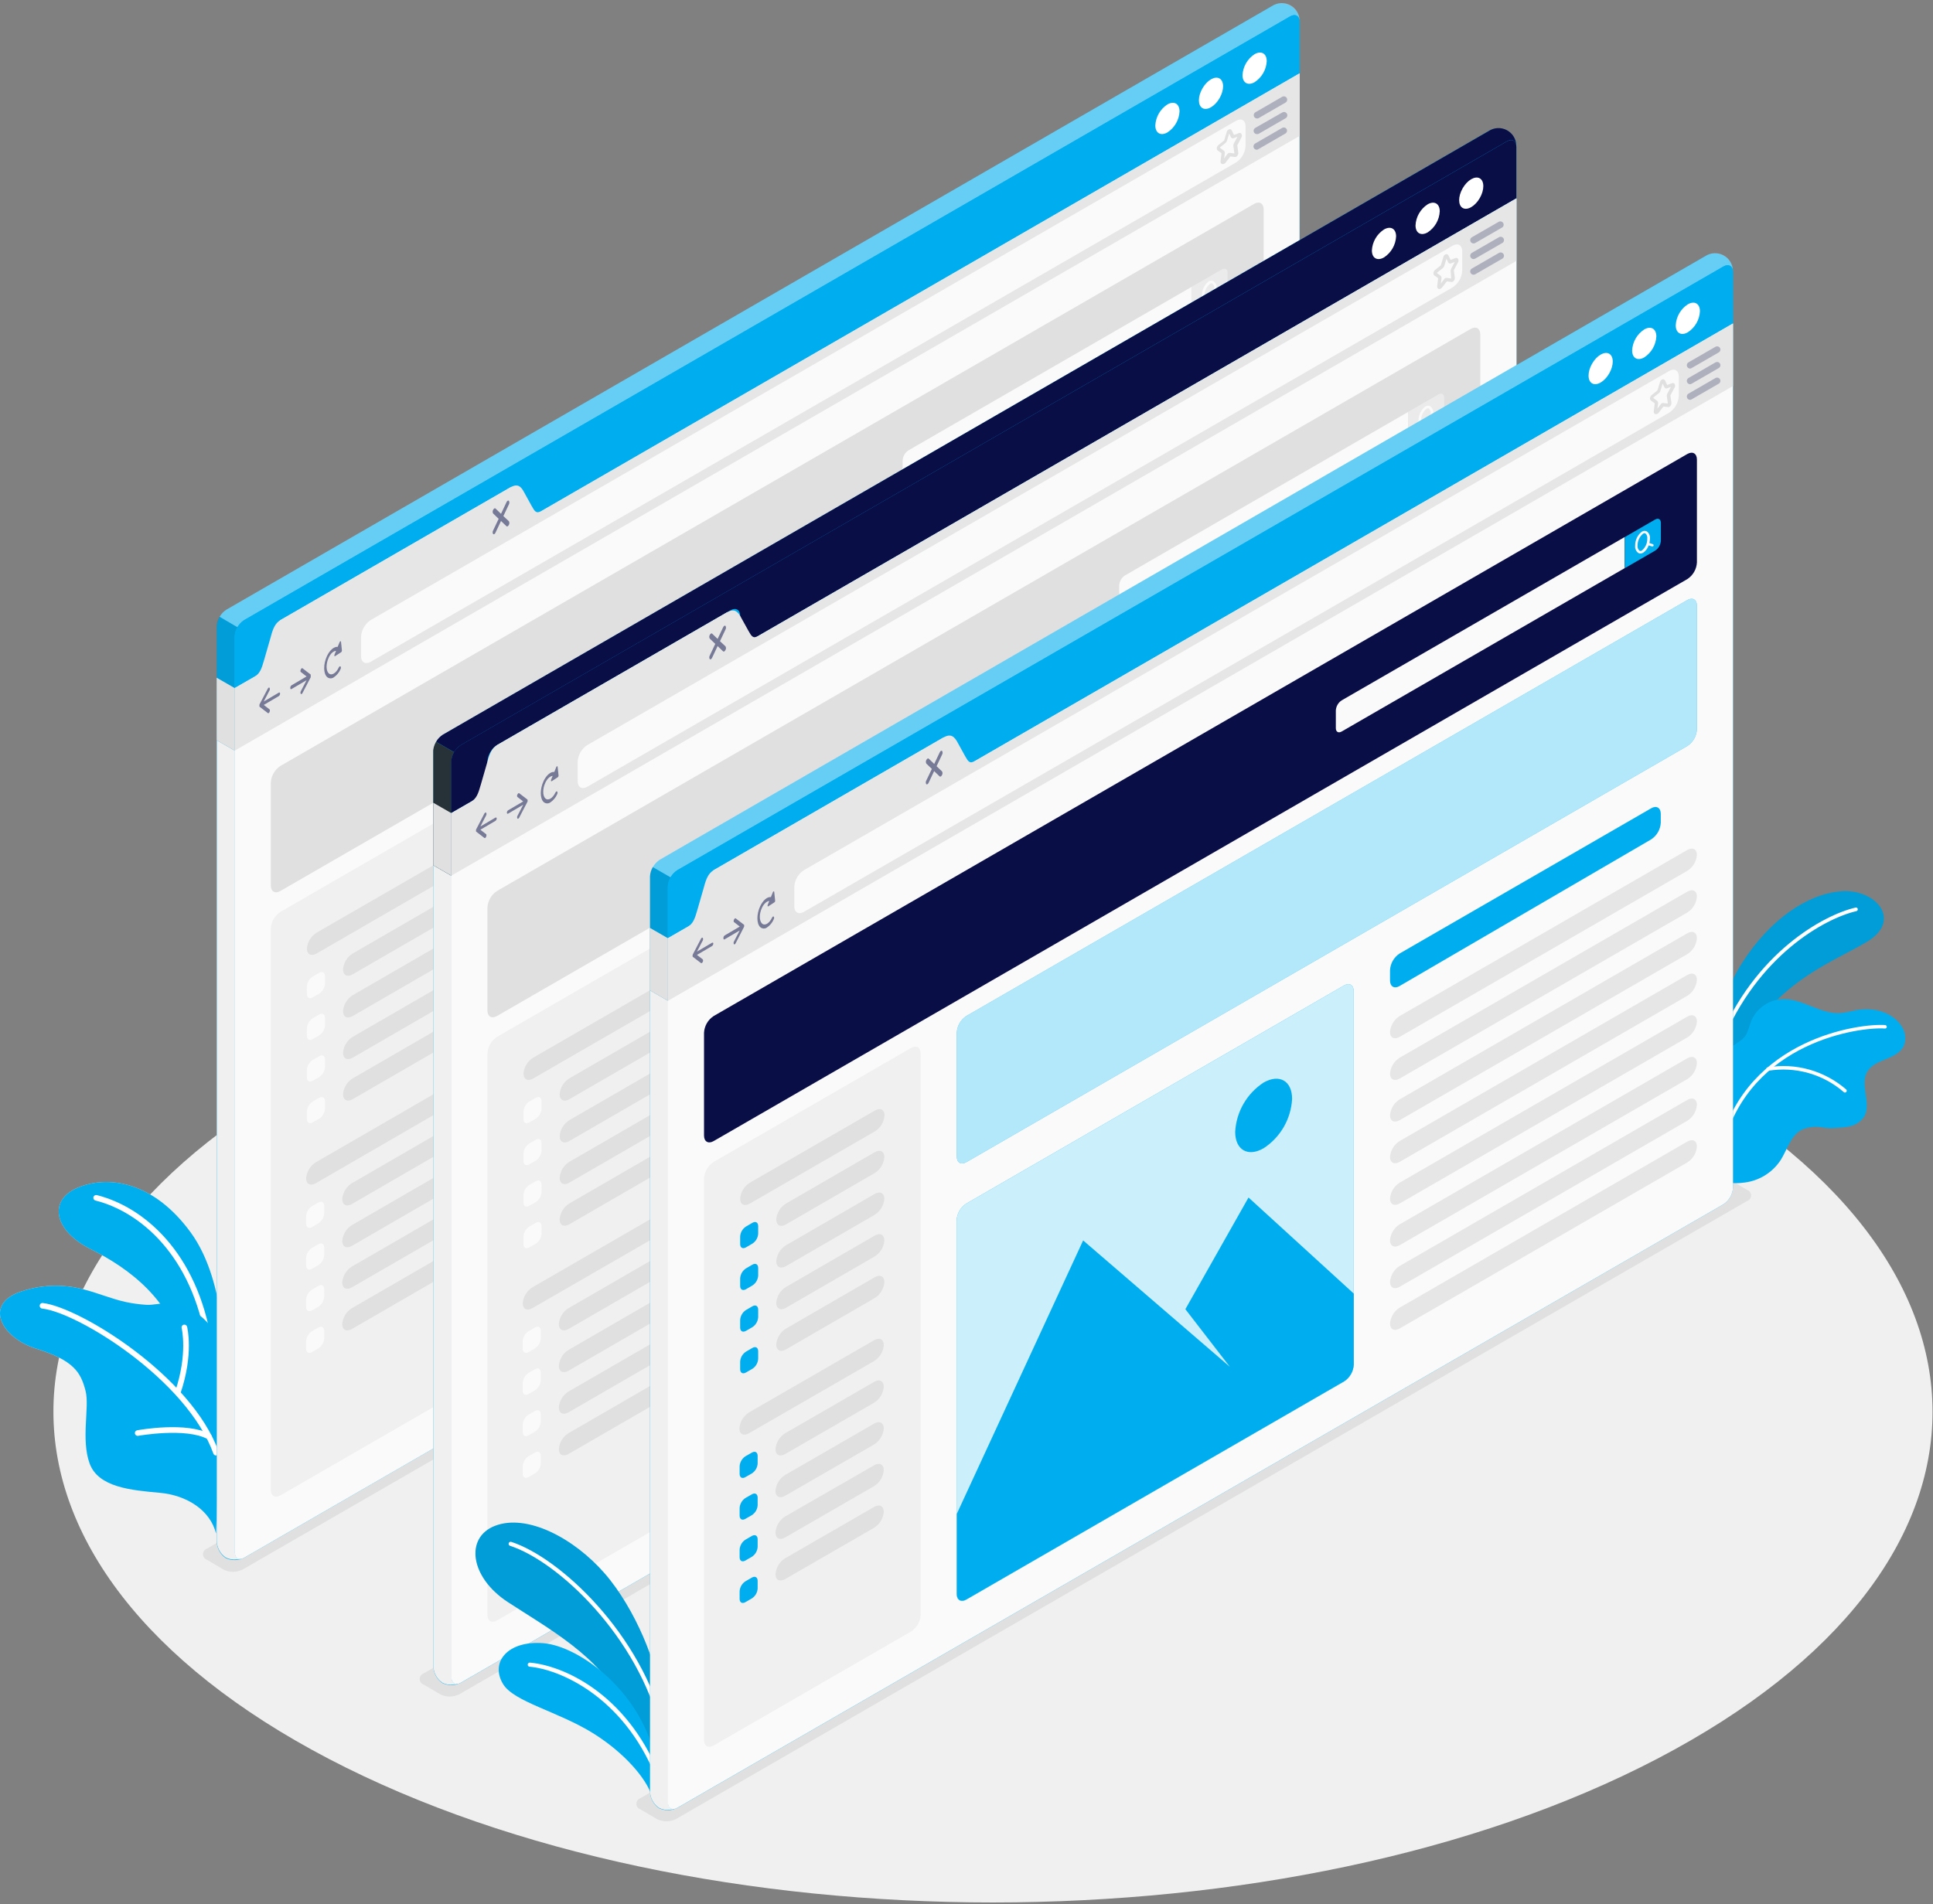 <svg width="407" height="401" viewBox="0 0 407 401" fill="none" xmlns="http://www.w3.org/2000/svg">
<rect x="0" y="0" width="407" height="401" fill="#808080" stroke="none"/>
<path d="M69.175 370.381C146.428 410.739 271.674 410.739 348.956 370.381C426.237 330.023 426.199 264.645 348.956 224.24C271.712 183.836 146.456 183.882 69.175 224.24C-8.106 264.598 -8.022 330.023 69.175 370.381Z" fill="#F0F0F0"/>
<path d="M134.825 381.03L138.287 383.079C138.915 383.397 139.609 383.563 140.313 383.563C141.017 383.563 141.711 383.397 142.339 383.079L367.857 252.929C368.102 252.846 368.314 252.689 368.464 252.479C368.615 252.269 368.695 252.018 368.695 251.76C368.695 251.502 368.615 251.25 368.464 251.04C368.314 250.83 368.102 250.673 367.857 250.59L364.395 248.55C363.767 248.232 363.073 248.066 362.369 248.066C361.665 248.066 360.971 248.232 360.343 248.55L134.834 378.69C134.59 378.772 134.377 378.929 134.226 379.138C134.074 379.347 133.993 379.598 133.991 379.857C133.99 380.115 134.07 380.367 134.22 380.577C134.369 380.787 134.581 380.946 134.825 381.03V381.03Z" fill="#E0E0E0"/>
<path d="M89.199 354.755L92.662 356.804C93.289 357.122 93.983 357.288 94.687 357.288C95.391 357.288 96.085 357.122 96.713 356.804L322.222 226.664C322.466 226.581 322.679 226.423 322.829 226.214C322.979 226.004 323.06 225.752 323.06 225.494C323.06 225.236 322.979 224.984 322.829 224.775C322.679 224.565 322.466 224.407 322.222 224.324L318.76 222.275C318.132 221.957 317.438 221.791 316.734 221.791C316.03 221.791 315.336 221.957 314.708 222.275L89.199 352.415C88.955 352.498 88.743 352.656 88.592 352.865C88.442 353.075 88.361 353.327 88.361 353.585C88.361 353.843 88.442 354.095 88.592 354.304C88.743 354.514 88.955 354.672 89.199 354.755V354.755Z" fill="#E0E0E0"/>
<path d="M43.574 328.479L47.036 330.538C47.664 330.856 48.358 331.022 49.062 331.022C49.766 331.022 50.459 330.856 51.087 330.538L276.596 200.389C276.841 200.306 277.053 200.148 277.203 199.938C277.354 199.729 277.435 199.477 277.435 199.219C277.435 198.961 277.354 198.709 277.203 198.499C277.053 198.29 276.841 198.132 276.596 198.049L273.134 196C272.506 195.682 271.812 195.516 271.108 195.516C270.404 195.516 269.71 195.682 269.082 196L43.574 326.14C43.329 326.223 43.117 326.381 42.967 326.59C42.816 326.8 42.735 327.052 42.735 327.31C42.735 327.568 42.816 327.82 42.967 328.029C43.117 328.239 43.329 328.397 43.574 328.479V328.479Z" fill="#E0E0E0"/>
<path d="M46.914 288.833C47.185 288.721 48.037 270.353 40.139 259.536C32.242 248.719 22.66 247.456 16.363 250.122C10.065 252.789 11.366 259.199 19.114 263.073C26.862 266.947 36.499 273.721 38.764 286.063L46.914 288.833Z" fill="#E0E0E0"/>
<path d="M44.004 283.453C43.864 283.454 43.727 283.405 43.621 283.314C43.514 283.222 43.444 283.096 43.424 282.957C40.458 264.299 29.388 255.166 20.096 252.827C19.945 252.789 19.815 252.693 19.734 252.56C19.654 252.427 19.629 252.267 19.666 252.116C19.706 251.964 19.803 251.833 19.938 251.753C20.073 251.672 20.234 251.648 20.386 251.685C30.08 254.109 41.524 263.55 44.584 282.77C44.608 282.924 44.571 283.081 44.48 283.207C44.389 283.333 44.251 283.418 44.097 283.443L44.004 283.453Z" fill="white"/>
<path d="M45.482 322.94C44.285 318.093 39.41 314.902 33.655 314.378C27.676 313.836 20.714 313.255 18.87 308.202C17.027 303.15 18.87 296.319 18.028 292.96C16.999 288.899 15.446 286.475 7.595 284.014C0.558 281.806 -3.334 275.078 3.759 272.233C8.223 270.548 13.106 270.315 17.71 271.569C20.676 272.327 23.512 273.553 26.506 274.208C27.894 274.499 29.301 274.692 30.717 274.788C32.354 274.9 33.992 274.348 35.648 274.451C39.906 274.722 43.723 277.651 45.735 281.413C47.148 284.061 46.83 287.027 46.727 289.928C46.624 292.829 46.502 295.757 46.399 298.677C46.156 305.002 45.916 311.334 45.679 317.672L45.482 322.94Z" fill="#E6E6E6"/>
<path d="M45.482 306.518C45.361 306.519 45.242 306.481 45.143 306.411C45.044 306.34 44.97 306.24 44.93 306.125C39.316 290.564 16.503 276.482 8.914 275.583C8.834 275.579 8.756 275.558 8.684 275.523C8.612 275.487 8.548 275.437 8.496 275.376C8.444 275.315 8.405 275.243 8.382 275.166C8.358 275.09 8.351 275.009 8.36 274.929C8.369 274.849 8.394 274.772 8.434 274.702C8.473 274.632 8.527 274.572 8.591 274.523C8.656 274.475 8.729 274.44 8.807 274.422C8.885 274.403 8.966 274.4 9.045 274.414C16.849 275.349 40.317 289.769 46.044 305.732C46.092 305.88 46.081 306.041 46.013 306.18C45.945 306.32 45.825 306.428 45.679 306.481C45.617 306.507 45.55 306.519 45.482 306.518V306.518Z" fill="white"/>
<path d="M37.398 293.755C37.355 293.765 37.31 293.765 37.267 293.755C37.193 293.731 37.124 293.692 37.066 293.641C37.007 293.59 36.959 293.528 36.924 293.459C36.889 293.389 36.868 293.313 36.863 293.236C36.858 293.158 36.868 293.08 36.892 293.006C39.569 285.128 38.259 279.747 38.249 279.691C38.23 279.617 38.225 279.539 38.236 279.463C38.246 279.387 38.272 279.314 38.311 279.247C38.35 279.181 38.402 279.123 38.464 279.078C38.526 279.032 38.596 278.998 38.67 278.98C38.745 278.96 38.823 278.955 38.9 278.966C38.977 278.976 39.051 279.002 39.118 279.041C39.185 279.08 39.243 279.132 39.29 279.194C39.337 279.256 39.371 279.326 39.391 279.401C39.447 279.635 40.804 285.156 38.015 293.39C37.966 293.509 37.879 293.609 37.767 293.675C37.656 293.741 37.526 293.769 37.398 293.755V293.755Z" fill="white"/>
<path d="M44.004 303.14C43.906 303.142 43.81 303.12 43.723 303.075C39.138 300.586 29.192 302.364 29.089 302.382C28.935 302.407 28.778 302.371 28.65 302.282C28.523 302.193 28.435 302.058 28.405 301.905C28.391 301.829 28.391 301.751 28.406 301.675C28.422 301.598 28.452 301.526 28.495 301.462C28.539 301.397 28.595 301.342 28.66 301.3C28.724 301.257 28.797 301.227 28.873 301.213C29.304 301.138 39.335 299.341 44.285 302.036C44.398 302.1 44.487 302.199 44.539 302.318C44.59 302.437 44.601 302.57 44.569 302.696C44.537 302.822 44.464 302.934 44.362 303.014C44.26 303.095 44.134 303.139 44.004 303.14V303.14Z" fill="white"/>
<path d="M46.914 288.833C47.185 288.721 48.037 270.353 40.139 259.536C32.242 248.719 22.66 247.456 16.363 250.122C10.065 252.789 11.366 259.199 19.114 263.073C26.862 266.947 36.499 273.721 38.764 286.063L46.914 288.833Z" fill="#00AEEF"/>
<g opacity="0.1">
<path opacity="0.1" d="M46.914 288.833C47.185 288.721 48.037 270.353 40.139 259.536C32.242 248.719 22.66 247.456 16.363 250.122C10.065 252.789 11.366 259.199 19.114 263.073C26.862 266.947 36.499 273.721 38.764 286.063L46.914 288.833Z" fill="black"/>
</g>
<path d="M44.004 283.453C43.864 283.454 43.727 283.405 43.621 283.314C43.514 283.222 43.444 283.096 43.424 282.957C40.458 264.299 29.388 255.166 20.096 252.827C19.945 252.789 19.815 252.693 19.734 252.56C19.654 252.427 19.629 252.267 19.666 252.116C19.706 251.964 19.803 251.833 19.938 251.753C20.073 251.672 20.234 251.648 20.386 251.685C30.08 254.109 41.524 263.55 44.584 282.77C44.608 282.924 44.571 283.081 44.48 283.207C44.389 283.333 44.251 283.418 44.097 283.443L44.004 283.453Z" fill="white"/>
<path d="M45.482 322.94C44.285 318.093 39.41 314.902 33.655 314.378C27.676 313.836 20.714 313.255 18.87 308.202C17.027 303.15 18.87 296.319 18.028 292.96C16.999 288.899 15.446 286.475 7.595 284.014C0.558 281.806 -3.334 275.078 3.759 272.233C8.223 270.548 13.106 270.315 17.71 271.569C20.676 272.327 23.512 273.553 26.506 274.208C27.894 274.499 29.301 274.692 30.717 274.788C32.354 274.9 33.992 274.348 35.648 274.451C39.906 274.722 43.723 277.651 45.735 281.413C47.148 284.061 46.83 287.027 46.727 289.928C46.624 292.829 46.502 295.757 46.399 298.677C46.156 305.002 45.916 311.334 45.679 317.672L45.482 322.94Z" fill="#00AEEF"/>
<path d="M45.482 306.518C45.361 306.519 45.242 306.481 45.143 306.411C45.044 306.34 44.97 306.24 44.93 306.125C39.316 290.564 16.503 276.482 8.914 275.583C8.834 275.579 8.756 275.558 8.684 275.523C8.612 275.487 8.548 275.437 8.496 275.376C8.444 275.315 8.405 275.243 8.382 275.166C8.358 275.09 8.351 275.009 8.36 274.929C8.369 274.849 8.394 274.772 8.434 274.702C8.473 274.632 8.527 274.572 8.591 274.523C8.656 274.475 8.729 274.44 8.807 274.422C8.885 274.403 8.966 274.4 9.045 274.414C16.849 275.349 40.317 289.769 46.044 305.732C46.092 305.88 46.081 306.041 46.013 306.18C45.945 306.32 45.825 306.428 45.679 306.481C45.617 306.507 45.55 306.519 45.482 306.518V306.518Z" fill="white"/>
<path d="M37.398 293.755C37.355 293.765 37.31 293.765 37.267 293.755C37.193 293.731 37.124 293.692 37.066 293.641C37.007 293.59 36.959 293.528 36.924 293.459C36.889 293.389 36.868 293.313 36.863 293.236C36.858 293.158 36.868 293.08 36.892 293.006C39.569 285.128 38.259 279.747 38.249 279.691C38.23 279.617 38.225 279.539 38.236 279.463C38.246 279.387 38.272 279.314 38.311 279.247C38.35 279.181 38.402 279.123 38.464 279.078C38.526 279.032 38.596 278.998 38.67 278.98C38.745 278.96 38.823 278.955 38.9 278.966C38.977 278.976 39.051 279.002 39.118 279.041C39.185 279.08 39.243 279.132 39.29 279.194C39.337 279.256 39.371 279.326 39.391 279.401C39.447 279.635 40.804 285.156 38.015 293.39C37.966 293.509 37.879 293.609 37.767 293.675C37.656 293.741 37.526 293.769 37.398 293.755V293.755Z" fill="white"/>
<path d="M44.004 303.14C43.906 303.142 43.81 303.12 43.723 303.075C39.138 300.586 29.192 302.364 29.089 302.382C28.935 302.407 28.778 302.371 28.65 302.282C28.523 302.193 28.435 302.058 28.405 301.905C28.391 301.829 28.391 301.751 28.406 301.675C28.422 301.598 28.452 301.526 28.495 301.462C28.539 301.397 28.595 301.342 28.66 301.3C28.724 301.257 28.797 301.227 28.873 301.213C29.304 301.138 39.335 299.341 44.285 302.036C44.398 302.1 44.487 302.199 44.539 302.318C44.59 302.437 44.601 302.57 44.569 302.696C44.537 302.822 44.464 302.934 44.362 303.014C44.26 303.095 44.134 303.139 44.004 303.14V303.14Z" fill="white"/>
<path d="M47.512 328.114C46.954 327.727 46.494 327.215 46.169 326.619C45.844 326.023 45.663 325.359 45.641 324.68V131.921C45.679 131.218 45.883 130.533 46.236 129.923C46.589 129.314 47.081 128.796 47.671 128.412L267.837 1.266C268.422 0.909 269.093 0.716 269.779 0.708C270.465 0.7 271.14 0.878 271.733 1.222C272.326 1.566 272.816 2.064 273.15 2.663C273.483 3.262 273.649 3.94 273.629 4.626V197.384C273.591 198.088 273.387 198.772 273.034 199.382C272.682 199.992 272.19 200.51 271.599 200.893L51.442 328.039C50.839 328.36 50.169 328.534 49.486 328.547C48.803 328.56 48.127 328.411 47.512 328.114V328.114Z" fill="#00AEEF"/>
<path opacity="0.4" d="M273.63 4.299C273.49 3.251 272.638 2.867 271.628 3.457L51.443 130.574C50.842 130.952 50.344 131.473 49.993 132.09L46.25 129.891C46.593 129.277 47.085 128.759 47.681 128.385L267.838 1.267C268.396 0.9 269.041 0.688 269.708 0.654C270.375 0.62 271.039 0.766 271.631 1.075C272.223 1.384 272.721 1.846 273.075 2.413C273.428 2.98 273.623 3.631 273.639 4.299H273.63Z" fill="white"/>
<path d="M51.059 328.218H50.975C50.913 328.251 50.847 328.276 50.779 328.292L50.629 328.339C50.538 328.372 50.444 328.394 50.348 328.405C50.286 328.414 50.223 328.414 50.161 328.405H49.852C49.053 328.514 48.239 328.374 47.522 328.002C46.962 327.617 46.501 327.106 46.176 326.509C45.851 325.912 45.671 325.247 45.651 324.568V155.886L49.459 158.085V326.851C49.459 327.787 49.918 328.302 50.582 328.302C50.672 328.315 50.764 328.315 50.853 328.302H50.9C50.956 328.28 51.01 328.252 51.059 328.218V328.218Z" fill="#F0F0F0"/>
<path opacity="0.1" d="M49.993 132.09C49.629 132.693 49.426 133.38 49.403 134.083V158.085L45.595 155.886V131.894C45.59 131.813 45.59 131.732 45.595 131.651C45.614 131.481 45.642 131.312 45.679 131.145C45.789 130.706 45.959 130.284 46.184 129.891L49.993 132.09Z" fill="black"/>
<path d="M273.63 4.627V15.453L112.255 108.632C111.142 109.278 110.234 108.754 110.234 107.462V103.364C110.234 102.073 109.299 101.549 108.204 102.194L59.05 130.575C58.458 130.959 57.966 131.478 57.613 132.09C57.26 132.701 57.057 133.388 57.02 134.093V138.191C56.981 138.894 56.778 139.577 56.427 140.187C56.076 140.796 55.587 141.315 54.999 141.7L49.384 144.919V134.093C49.423 133.391 49.626 132.707 49.977 132.098C50.328 131.488 50.817 130.97 51.406 130.584L271.637 3.457C272.75 2.811 273.63 3.335 273.63 4.627Z" fill="#00AEEF"/>
<path d="M273.63 197.404C273.592 198.107 273.388 198.792 273.035 199.401C272.682 200.011 272.19 200.529 271.599 200.913L51.443 328.04C50.33 328.685 49.422 328.161 49.422 326.87V144.91L55.036 141.691C56.15 141.045 57.965 131.22 59.088 130.574L107.418 102.671C108.541 102.026 111.161 109.277 112.293 108.632L273.63 15.453V197.404Z" fill="#FAFAFA"/>
<path d="M273.63 15.453V28.628L49.422 158.085V144.91L53.586 142.514C54.699 141.869 55.074 140.886 55.607 139.005L57.02 134.093C57.46 132.39 57.956 131.229 59.05 130.584L107.38 102.681C108.503 102.035 109.383 101.96 110.188 103.373L111.919 106.517C112.555 107.621 112.854 108.267 113.987 107.621L273.63 15.453Z" fill="#E6E6E6"/>
<path d="M264.161 11.41C265.573 10.606 266.715 11.261 266.715 12.889C266.668 13.774 266.412 14.636 265.968 15.404C265.524 16.172 264.905 16.823 264.161 17.305C262.757 18.11 261.615 17.455 261.615 15.827C261.661 14.942 261.915 14.081 262.358 13.313C262.8 12.546 263.418 11.893 264.161 11.41V11.41Z" fill="white"/>
<path d="M256.778 20.686C257.773 18.963 257.774 17.101 256.78 16.528C255.787 15.954 254.175 16.886 253.18 18.609C252.185 20.332 252.184 22.194 253.178 22.767C254.171 23.341 255.783 22.409 256.778 20.686Z" fill="white"/>
<path d="M245.802 21.993C247.215 21.189 248.356 21.844 248.356 23.472C248.309 24.357 248.054 25.219 247.61 25.987C247.166 26.755 246.546 27.406 245.802 27.888C244.398 28.693 243.256 28.038 243.256 26.41C243.302 25.525 243.557 24.664 243.999 23.896C244.441 23.128 245.059 22.477 245.802 21.993V21.993Z" fill="white"/>
<path opacity="0.5" d="M58.714 145.864L55.532 147.735L56.748 145.406C56.797 145.318 56.822 145.22 56.822 145.12C56.822 145.02 56.797 144.922 56.748 144.835C56.655 144.722 56.496 144.835 56.393 145.003L54.671 148.288C54.651 148.326 54.636 148.367 54.624 148.409V148.456C54.62 148.512 54.62 148.568 54.624 148.624C54.619 148.674 54.619 148.724 54.624 148.774V148.774C54.634 148.802 54.65 148.828 54.671 148.849V148.849L56.402 150.178C56.427 150.196 56.456 150.206 56.486 150.206C56.517 150.206 56.546 150.196 56.571 150.178C56.656 150.117 56.721 150.032 56.758 149.934C56.851 149.719 56.842 149.476 56.758 149.392L55.541 148.456L58.723 146.585C58.803 146.519 58.868 146.436 58.912 146.342C58.956 146.248 58.977 146.146 58.975 146.042C58.966 145.892 58.854 145.78 58.714 145.864Z" fill="#090E47"/>
<path opacity="0.5" d="M61.371 144.329L64.552 142.458L63.336 141.522C63.233 141.438 63.224 141.195 63.336 140.98C63.448 140.764 63.589 140.652 63.692 140.736L65.423 142.065C65.427 142.09 65.427 142.115 65.423 142.14C65.428 142.19 65.428 142.24 65.423 142.29C65.427 142.346 65.427 142.402 65.423 142.458C65.423 142.458 65.423 142.458 65.423 142.505C65.427 142.545 65.427 142.586 65.423 142.626V142.626L63.692 145.948C63.656 146.029 63.597 146.097 63.523 146.145C63.497 146.168 63.464 146.181 63.43 146.181C63.395 146.181 63.362 146.168 63.336 146.145C63.288 146.057 63.262 145.959 63.262 145.859C63.262 145.76 63.288 145.661 63.336 145.574L64.552 143.244L61.371 145.115C61.231 145.2 61.118 145.115 61.118 144.872C61.117 144.769 61.138 144.666 61.182 144.572C61.226 144.478 61.29 144.395 61.371 144.329V144.329Z" fill="#090E47"/>
<path opacity="0.5" d="M71.804 135.169C71.804 134.982 71.617 135 71.533 135.169L71.093 136.226C70.354 136.151 69.456 136.872 68.847 138.163C68.061 139.829 68.061 141.803 68.847 142.561C69.038 142.737 69.284 142.842 69.543 142.858C69.803 142.873 70.059 142.798 70.27 142.645C70.908 142.223 71.406 141.621 71.701 140.914C71.754 140.83 71.781 140.733 71.781 140.633C71.781 140.534 71.754 140.437 71.701 140.353C71.598 140.259 71.439 140.353 71.336 140.559C70.756 141.803 69.793 142.365 69.203 141.794C68.613 141.223 68.623 139.754 69.203 138.509C69.624 137.574 70.232 137.096 70.756 137.068L70.429 137.873C70.335 138.079 70.429 138.275 70.55 138.182L71.851 137.34C71.901 137.296 71.939 137.241 71.964 137.179C71.988 137.117 71.998 137.05 71.991 136.984L71.804 135.169Z" fill="#090E47"/>
<path opacity="0.5" d="M105.986 108.688L107.146 106.227C107.212 106.111 107.247 105.981 107.247 105.848C107.247 105.715 107.212 105.585 107.146 105.469C107.006 105.338 106.782 105.469 106.651 105.75L105.49 108.211L104.33 107.088C104.19 106.957 103.974 107.088 103.834 107.378C103.764 107.494 103.727 107.626 103.727 107.762C103.727 107.897 103.764 108.03 103.834 108.145L104.994 109.259L103.834 111.71C103.764 111.826 103.727 111.959 103.727 112.094C103.727 112.229 103.764 112.362 103.834 112.478C103.87 112.506 103.915 112.521 103.96 112.521C104.006 112.521 104.051 112.506 104.087 112.478C104.195 112.4 104.279 112.293 104.33 112.169L105.49 109.717L106.651 110.831C106.685 110.858 106.728 110.873 106.772 110.873C106.816 110.873 106.859 110.858 106.894 110.831C107.005 110.758 107.093 110.654 107.146 110.531C107.212 110.414 107.246 110.282 107.246 110.148C107.246 110.013 107.212 109.881 107.146 109.764L105.986 108.688Z" fill="#090E47"/>
<path d="M76.024 138.191V134.093C76.064 133.391 76.267 132.707 76.618 132.098C76.969 131.489 77.458 130.97 78.046 130.584L260.24 25.446C261.353 24.8 262.261 25.325 262.261 26.616V30.714C262.222 31.416 262.019 32.1 261.668 32.709C261.317 33.319 260.828 33.837 260.24 34.223L78.064 139.361C76.932 140.006 76.024 139.482 76.024 138.191Z" fill="#FAFAFA"/>
<path d="M257.479 34.541C257.421 34.552 257.36 34.552 257.302 34.541C257.189 34.489 257.098 34.401 257.042 34.291C256.986 34.181 256.969 34.055 256.993 33.933L257.189 32.268L256.413 31.706C256.342 31.653 256.286 31.584 256.248 31.504C256.211 31.424 256.193 31.336 256.198 31.248C256.2 31.113 256.231 30.981 256.289 30.86C256.348 30.739 256.431 30.632 256.534 30.546L257.723 29.61C257.746 29.584 257.762 29.551 257.77 29.517L258.303 27.767C258.338 27.626 258.414 27.498 258.52 27.398C258.626 27.299 258.759 27.232 258.902 27.205C258.999 27.197 259.097 27.22 259.181 27.27C259.265 27.321 259.331 27.396 259.37 27.486L259.819 28.422L260.82 28.038C260.912 27.999 261.014 27.99 261.111 28.012C261.208 28.034 261.296 28.085 261.363 28.16C261.442 28.282 261.484 28.425 261.484 28.572C261.484 28.718 261.442 28.861 261.363 28.983L260.53 30.583C260.53 30.63 260.53 30.677 260.53 30.686L260.726 32.146C260.739 32.279 260.722 32.412 260.679 32.538C260.635 32.664 260.565 32.779 260.474 32.876C260.416 32.941 260.343 32.992 260.262 33.025C260.181 33.057 260.093 33.071 260.006 33.063L259.07 32.941L258.022 34.279C257.963 34.367 257.882 34.438 257.786 34.484C257.691 34.53 257.585 34.55 257.479 34.541V34.541ZM256.909 31.163L257.685 31.725C257.766 31.792 257.827 31.88 257.863 31.978C257.899 32.077 257.909 32.183 257.891 32.286L257.723 33.391L258.425 32.455C258.484 32.369 258.564 32.3 258.657 32.254C258.75 32.208 258.854 32.187 258.958 32.193L259.894 32.315C259.899 32.28 259.899 32.246 259.894 32.212L259.688 30.742C259.67 30.561 259.706 30.379 259.791 30.218L260.549 28.805L259.772 29.105C259.656 29.152 259.527 29.152 259.412 29.105C259.296 29.057 259.204 28.967 259.154 28.852L258.808 28.113L258.331 29.666C258.278 29.838 258.178 29.99 258.041 30.106L256.853 31.042C256.852 31.065 256.857 31.088 256.867 31.109C256.877 31.13 256.891 31.149 256.909 31.163V31.163Z" fill="#E0E0E0"/>
<g opacity="0.5">
<path opacity="0.5" d="M264.646 24.95C264.501 24.944 264.361 24.891 264.246 24.801C264.131 24.711 264.047 24.587 264.006 24.447C263.965 24.307 263.968 24.158 264.016 24.02C264.064 23.882 264.153 23.762 264.272 23.678L269.971 20.384C270.132 20.291 270.324 20.266 270.503 20.314C270.683 20.362 270.837 20.48 270.93 20.641C271.023 20.803 271.048 20.994 271 21.174C270.951 21.354 270.834 21.507 270.672 21.6L264.974 24.894C264.871 24.939 264.758 24.958 264.646 24.95V24.95Z" fill="#090E47"/>
<path opacity="0.5" d="M264.647 28.244C264.493 28.243 264.343 28.192 264.221 28.097C264.099 28.003 264.012 27.871 263.972 27.722C263.933 27.572 263.944 27.415 264.003 27.272C264.063 27.13 264.167 27.011 264.301 26.934L269.999 23.678C270.079 23.632 270.167 23.602 270.259 23.59C270.35 23.578 270.443 23.584 270.532 23.608C270.621 23.632 270.705 23.673 270.778 23.729C270.851 23.785 270.912 23.855 270.958 23.935C271.005 24.015 271.034 24.103 271.046 24.195C271.058 24.286 271.052 24.379 271.028 24.468C271.005 24.557 270.963 24.64 270.907 24.714C270.851 24.787 270.781 24.848 270.701 24.894L265.003 28.188C264.89 28.233 264.768 28.252 264.647 28.244V28.244Z" fill="#090E47"/>
<path opacity="0.5" d="M264.647 31.538C264.49 31.543 264.336 31.496 264.21 31.404C264.083 31.312 263.99 31.18 263.947 31.029C263.904 30.878 263.913 30.718 263.972 30.572C264.031 30.427 264.137 30.306 264.273 30.228L269.971 26.934C270.13 26.848 270.316 26.826 270.49 26.873C270.664 26.92 270.813 27.032 270.907 27.187C270.99 27.347 271.009 27.532 270.961 27.706C270.912 27.88 270.799 28.029 270.645 28.122L264.946 31.416C264.856 31.477 264.754 31.518 264.647 31.538Z" fill="#090E47"/>
</g>
<path d="M49.422 144.91V158.085L45.613 155.886V142.72L49.422 144.91Z" fill="#E0E0E0"/>
<path d="M59.05 192.033L100.606 168.031C101.719 167.386 102.627 167.91 102.627 169.201V287.42C102.588 288.122 102.385 288.806 102.034 289.415C101.683 290.025 101.194 290.543 100.606 290.929L59.041 314.921C57.928 315.566 57.02 315.042 57.02 313.751V195.542C57.058 194.838 57.262 194.154 57.615 193.544C57.968 192.934 58.459 192.416 59.05 192.033V192.033Z" fill="#F0F0F0"/>
<path d="M66.648 196.421L93.036 181.197C94.159 180.551 95.066 181.01 95.066 182.226C95.01 182.901 94.798 183.554 94.445 184.132C94.093 184.711 93.61 185.199 93.036 185.557L66.648 200.81C65.526 201.455 64.618 200.997 64.618 199.78C64.669 199.1 64.879 198.442 65.232 197.858C65.585 197.275 66.07 196.782 66.648 196.421V196.421Z" fill="#E0E0E0"/>
<path d="M64.618 207.772V209.353C64.618 210.13 65.161 210.438 65.834 210.055L67.21 209.259C67.563 209.028 67.858 208.717 68.069 208.352C68.28 207.986 68.403 207.576 68.426 207.154V205.573C68.426 204.796 67.874 204.487 67.21 204.871L65.834 205.666C65.48 205.896 65.185 206.207 64.973 206.573C64.762 206.939 64.64 207.35 64.618 207.772V207.772Z" fill="#FAFAFA"/>
<path d="M72.225 204.169C72.225 205.385 73.161 205.844 74.246 205.198L92.961 194.372C93.541 194.01 94.027 193.516 94.379 192.931C94.732 192.345 94.942 191.685 94.991 191.003C94.991 189.796 94.056 189.338 92.961 189.983L74.246 200.81C73.67 201.172 73.187 201.665 72.836 202.249C72.485 202.832 72.276 203.49 72.225 204.169V204.169Z" fill="#E0E0E0"/>
<path d="M64.618 216.558V218.139C64.618 218.916 65.161 219.225 65.834 218.841L67.21 218.046C67.563 217.815 67.858 217.504 68.069 217.138C68.28 216.772 68.403 216.362 68.426 215.94V214.359C68.426 213.582 67.874 213.274 67.21 213.657L65.834 214.453C65.48 214.683 65.185 214.993 64.973 215.359C64.762 215.725 64.64 216.136 64.618 216.558Z" fill="#FAFAFA"/>
<path d="M72.225 212.955C72.225 214.172 73.161 214.63 74.246 213.985L92.961 203.158C93.541 202.796 94.027 202.302 94.379 201.717C94.732 201.132 94.942 200.471 94.991 199.79C94.991 198.583 94.056 198.124 92.961 198.77L74.246 209.596C73.67 209.959 73.187 210.452 72.836 211.035C72.485 211.619 72.276 212.276 72.225 212.955Z" fill="#E0E0E0"/>
<path d="M64.618 225.326V226.907C64.618 227.684 65.161 228.002 65.834 227.609L67.21 226.823C67.562 226.591 67.856 226.279 68.067 225.914C68.278 225.549 68.401 225.139 68.426 224.717V223.136C68.426 222.359 67.874 222.041 67.21 222.434L65.834 223.22C65.48 223.451 65.186 223.762 64.974 224.127C64.763 224.493 64.641 224.904 64.618 225.326V225.326Z" fill="#FAFAFA"/>
<path d="M72.225 221.732C72.225 222.94 73.161 223.398 74.246 222.752L92.961 211.926C93.539 211.565 94.025 211.073 94.377 210.489C94.73 209.905 94.941 209.247 94.991 208.567C94.991 207.35 94.056 206.892 92.961 207.538L74.246 218.364C73.669 218.728 73.185 219.222 72.834 219.807C72.483 220.392 72.275 221.052 72.225 221.732Z" fill="#E0E0E0"/>
<path d="M64.618 234.093V235.675C64.618 236.451 65.161 236.769 65.834 236.376L67.21 235.59C67.562 235.358 67.856 235.047 68.067 234.682C68.278 234.316 68.401 233.906 68.426 233.485V231.904C68.426 231.127 67.874 230.809 67.21 231.202L65.834 231.988C65.48 232.218 65.186 232.529 64.974 232.895C64.763 233.261 64.641 233.671 64.618 234.093V234.093Z" fill="#FAFAFA"/>
<path d="M72.225 230.472C72.225 231.679 73.161 232.138 74.246 231.492L92.961 220.666C93.539 220.305 94.025 219.812 94.377 219.229C94.73 218.645 94.941 217.987 94.991 217.307C94.991 216.09 94.056 215.632 92.961 216.277L74.246 227.104C73.669 227.467 73.185 227.962 72.834 228.547C72.483 229.132 72.275 229.792 72.225 230.472Z" fill="#E0E0E0"/>
<path d="M66.489 244.779L92.839 229.536C93.962 228.891 94.87 229.349 94.87 230.566C94.819 231.246 94.609 231.904 94.256 232.488C93.903 233.071 93.418 233.564 92.839 233.925L66.489 249.187C65.367 249.832 64.459 249.374 64.459 248.157C64.507 247.474 64.716 246.812 65.069 246.225C65.422 245.637 65.908 245.142 66.489 244.779V244.779Z" fill="#E0E0E0"/>
<path d="M64.459 256.139V257.72C64.459 258.488 65.002 258.806 65.675 258.422L67.041 257.627C67.396 257.397 67.691 257.086 67.903 256.72C68.114 256.354 68.236 255.943 68.258 255.521V253.94C68.258 253.163 67.715 252.855 67.041 253.238L65.675 254.034C65.321 254.264 65.026 254.574 64.814 254.94C64.603 255.306 64.481 255.717 64.459 256.139V256.139Z" fill="#FAFAFA"/>
<path d="M72.057 252.536C72.057 253.753 72.993 254.211 74.087 253.566L92.802 242.73C93.38 242.369 93.866 241.877 94.218 241.293C94.571 240.709 94.781 240.051 94.832 239.371C94.832 238.154 93.897 237.696 92.802 238.342L74.087 249.177C73.509 249.538 73.024 250.031 72.671 250.614C72.318 251.198 72.108 251.856 72.057 252.536V252.536Z" fill="#E0E0E0"/>
<path d="M64.459 264.925V266.507C64.459 267.283 65.002 267.592 65.675 267.209L67.041 266.413C67.396 266.183 67.691 265.873 67.903 265.507C68.114 265.141 68.236 264.73 68.258 264.308V262.726C68.258 261.95 67.715 261.641 67.041 262.025L65.675 262.82C65.321 263.05 65.026 263.361 64.814 263.727C64.603 264.093 64.481 264.503 64.459 264.925V264.925Z" fill="#FAFAFA"/>
<path d="M72.057 261.351C72.057 262.567 72.993 263.026 74.087 262.38L92.802 251.545C93.398 251.189 93.9 250.696 94.266 250.107C94.633 249.518 94.853 248.849 94.907 248.157C94.907 246.941 93.972 246.482 92.877 247.128L74.162 257.964C73.566 258.319 73.064 258.812 72.698 259.401C72.331 259.991 72.112 260.659 72.057 261.351V261.351Z" fill="#E0E0E0"/>
<path d="M64.459 273.693V275.274C64.459 276.051 65.002 276.369 65.675 275.976L67.041 275.19C67.394 274.959 67.688 274.648 67.9 274.282C68.111 273.916 68.234 273.506 68.258 273.085V271.494C68.258 270.727 67.715 270.409 67.041 270.802L65.675 271.588C65.321 271.818 65.026 272.128 64.814 272.494C64.603 272.86 64.481 273.271 64.459 273.693V273.693Z" fill="#FAFAFA"/>
<path d="M72.057 270.1C72.057 271.307 72.993 271.766 74.087 271.12L92.802 260.294C93.382 259.932 93.868 259.438 94.22 258.852C94.573 258.267 94.783 257.607 94.832 256.925C94.832 255.718 93.897 255.259 92.802 255.905L74.087 266.731C73.508 267.093 73.022 267.587 72.669 268.173C72.316 268.758 72.106 269.418 72.057 270.1V270.1Z" fill="#E0E0E0"/>
<path d="M64.459 282.461V284.042C64.459 284.819 65.002 285.137 65.675 284.744L67.041 283.958C67.394 283.726 67.688 283.415 67.9 283.05C68.111 282.684 68.234 282.274 68.258 281.853V280.271C68.258 279.495 67.715 279.177 67.041 279.57L65.675 280.356C65.321 280.586 65.026 280.897 64.815 281.263C64.604 281.629 64.482 282.039 64.459 282.461Z" fill="#FAFAFA"/>
<path d="M72.057 278.868C72.057 280.075 72.993 280.533 74.087 279.887L92.802 269.061C93.382 268.699 93.868 268.205 94.22 267.62C94.573 267.035 94.783 266.374 94.832 265.693C94.832 264.485 93.897 264.027 92.802 264.673L74.087 275.499C73.508 275.861 73.022 276.355 72.669 276.94C72.316 277.525 72.106 278.186 72.057 278.868V278.868Z" fill="#E0E0E0"/>
<path d="M201.458 151.647V153.818C201.458 155.109 202.394 155.633 203.479 154.978L256.45 124.155C257.038 123.767 257.527 123.247 257.878 122.636C258.229 122.025 258.432 121.34 258.471 120.637V118.766C258.471 117.474 257.536 116.95 256.441 117.596L203.451 148.129C202.867 148.518 202.382 149.04 202.036 149.651C201.69 150.262 201.492 150.945 201.458 151.647V151.647Z" fill="#E0E0E0"/>
<path d="M203.451 161.304L264.02 126.336C265.134 125.69 266.041 126.149 266.041 127.365C265.991 128.044 265.782 128.702 265.431 129.285C265.079 129.869 264.596 130.361 264.02 130.724L203.451 165.692C202.337 166.338 201.43 165.879 201.43 164.672C201.479 163.992 201.687 163.332 202.039 162.747C202.39 162.162 202.873 161.667 203.451 161.304Z" fill="#EBEBEB"/>
<path d="M203.451 170.081L264.02 135.113C265.134 134.467 266.041 134.926 266.041 136.133C265.992 136.813 265.784 137.473 265.433 138.058C265.081 138.643 264.598 139.138 264.02 139.501L203.451 174.469C202.337 175.115 201.43 174.656 201.43 173.44C201.48 172.761 201.69 172.103 202.041 171.52C202.392 170.936 202.875 170.443 203.451 170.081Z" fill="#EBEBEB"/>
<path d="M203.451 178.848L264.02 143.88C265.134 143.235 266.041 143.693 266.041 144.91C265.991 145.589 265.782 146.246 265.431 146.83C265.079 147.413 264.596 147.906 264.02 148.269L203.451 183.237C202.337 183.882 201.43 183.424 201.43 182.217C201.479 181.536 201.687 180.877 202.039 180.291C202.39 179.706 202.873 179.212 203.451 178.848Z" fill="#EBEBEB"/>
<path d="M203.451 187.625L264.02 152.657C265.134 152.012 266.041 152.47 266.041 153.677C265.992 154.358 265.784 155.018 265.433 155.603C265.081 156.188 264.598 156.682 264.02 157.046L203.451 192.014C202.337 192.66 201.43 192.201 201.43 190.985C201.48 190.306 201.69 189.648 202.041 189.064C202.392 188.481 202.875 187.988 203.451 187.625Z" fill="#EBEBEB"/>
<path d="M203.451 196.393L264.02 161.425C265.134 160.78 266.041 161.238 266.041 162.455C265.991 163.134 265.782 163.791 265.431 164.375C265.079 164.958 264.596 165.451 264.02 165.814L203.451 200.782C202.337 201.427 201.43 200.969 201.43 199.762C201.479 199.081 201.687 198.422 202.039 197.836C202.39 197.251 202.873 196.757 203.451 196.393V196.393Z" fill="#EBEBEB"/>
<path d="M203.451 205.208L264.02 170.24C265.134 169.594 266.041 170.053 266.041 171.26C265.992 171.94 265.784 172.6 265.433 173.185C265.081 173.77 264.598 174.265 264.02 174.628L203.451 209.559C202.337 210.204 201.43 209.746 201.43 208.529C201.486 207.857 201.698 207.207 202.049 206.63C202.399 206.054 202.879 205.567 203.451 205.208V205.208Z" fill="#EBEBEB"/>
<path d="M203.451 213.938L264.048 179.008C265.162 178.362 266.069 178.82 266.069 180.037C266.019 180.717 265.81 181.376 265.459 181.961C265.108 182.546 264.625 183.041 264.048 183.405L203.451 218.308C202.337 218.953 201.43 218.495 201.43 217.288C201.482 216.611 201.692 215.955 202.043 215.373C202.394 214.791 202.876 214.3 203.451 213.938V213.938Z" fill="#EBEBEB"/>
<path d="M203.451 222.715L264.02 187.747C265.134 187.101 266.041 187.56 266.041 188.776C265.991 189.455 265.782 190.113 265.431 190.696C265.079 191.28 264.596 191.773 264.02 192.136L203.451 227.103C202.337 227.749 201.43 227.291 201.43 226.074C201.48 225.395 201.69 224.738 202.041 224.154C202.392 223.571 202.875 223.078 203.451 222.715Z" fill="#EBEBEB"/>
<path d="M112.255 200.81L191.792 154.866C192.905 154.22 193.813 154.744 193.813 156.035V234.748C193.774 235.451 193.571 236.134 193.22 236.744C192.869 237.353 192.38 237.871 191.792 238.257L112.255 284.201C111.142 284.847 110.234 284.323 110.234 283.032V204.319C110.273 203.616 110.476 202.933 110.827 202.323C111.178 201.714 111.667 201.195 112.255 200.81V200.81Z" fill="#F0F0F0"/>
<path d="M171.636 199.519L158.349 223.043L167.706 235.16L136.828 208.558L110.225 266.161V283.004C110.225 284.295 111.161 284.819 112.246 284.173L191.782 238.229C192.371 237.844 192.86 237.325 193.211 236.716C193.562 236.106 193.765 235.423 193.804 234.72V219.749L171.636 199.519Z" fill="#E0E0E0"/>
<path d="M174.846 175.265C178.158 173.393 180.835 174.909 180.835 178.727C180.723 180.806 180.123 182.829 179.082 184.632C178.042 186.435 176.59 187.967 174.846 189.104C171.533 190.975 168.857 189.469 168.857 185.651C168.969 183.571 169.569 181.546 170.61 179.742C171.65 177.937 173.101 176.403 174.846 175.265Z" fill="#E0E0E0"/>
<path d="M59.041 161.304L264.048 42.944C265.162 42.298 266.069 42.822 266.069 44.114V65.785C266.031 66.489 265.827 67.173 265.475 67.783C265.122 68.393 264.63 68.91 264.039 69.294L59.041 187.635C57.928 188.29 57.02 187.766 57.02 186.465V164.813C57.059 164.11 57.261 163.427 57.612 162.817C57.964 162.208 58.453 161.689 59.041 161.304V161.304Z" fill="#E0E0E0"/>
<path d="M190.051 96.945V100.688C190.051 101.455 190.603 101.773 191.268 101.389L250.864 66.983V60.433L191.287 94.839C190.93 95.069 190.632 95.379 190.418 95.745C190.203 96.111 190.078 96.522 190.051 96.945V96.945Z" fill="#FAFAFA"/>
<path d="M257.255 56.746C257.929 56.362 258.471 56.671 258.471 57.448V61.191C258.447 61.612 258.324 62.022 258.113 62.388C257.902 62.754 257.608 63.065 257.255 63.296L250.864 66.983V60.433L257.255 56.746Z" fill="#EBEBEB"/>
<path d="M256.787 61.921L256.076 61.705C256.151 61.399 256.189 61.085 256.188 60.77C256.222 60.481 256.18 60.189 256.067 59.922C255.954 59.654 255.773 59.421 255.543 59.244C255.385 59.151 255.206 59.102 255.023 59.102C254.84 59.102 254.661 59.151 254.504 59.244C254.052 59.594 253.688 60.044 253.442 60.559C253.195 61.074 253.071 61.64 253.082 62.211C253.05 62.499 253.092 62.791 253.205 63.058C253.318 63.325 253.498 63.558 253.727 63.736C253.868 63.812 254.026 63.85 254.186 63.848C254.391 63.844 254.591 63.786 254.766 63.68C255.308 63.309 255.713 62.77 255.917 62.145L256.628 62.36H256.712C256.768 62.359 256.823 62.341 256.868 62.307C256.914 62.274 256.947 62.227 256.965 62.173C256.963 62.118 256.945 62.065 256.914 62.02C256.882 61.975 256.838 61.941 256.787 61.921V61.921ZM254.504 63.287C254.433 63.342 254.348 63.376 254.259 63.386C254.17 63.396 254.08 63.381 253.999 63.343C253.852 63.209 253.74 63.043 253.672 62.857C253.604 62.672 253.581 62.472 253.606 62.276C253.599 61.798 253.699 61.324 253.9 60.89C254.101 60.456 254.397 60.073 254.766 59.768C254.862 59.709 254.971 59.673 255.084 59.666C255.154 59.665 255.222 59.685 255.281 59.722C255.424 59.857 255.533 60.024 255.6 60.209C255.666 60.395 255.688 60.593 255.664 60.788C255.67 61.266 255.568 61.739 255.365 62.171C255.163 62.604 254.865 62.985 254.494 63.287H254.504Z" fill="#FAFAFA"/>
<path d="M110.234 164.812V190.863C110.234 192.154 111.17 192.678 112.255 192.033L264.048 104.393C264.636 104.007 265.126 103.489 265.477 102.879C265.828 102.27 266.031 101.586 266.069 100.884V74.843C266.069 73.552 265.134 73.028 264.048 73.673L112.255 161.303C111.667 161.689 111.178 162.208 110.827 162.817C110.476 163.427 110.273 164.11 110.234 164.812V164.812Z" fill="#EBEBEB"/>
<path d="M93.129 354.437C92.57 354.051 92.109 353.539 91.784 352.943C91.459 352.346 91.279 351.682 91.258 351.003V158.244C91.297 157.542 91.501 156.859 91.852 156.249C92.203 155.64 92.692 155.121 93.279 154.735L313.445 27.589C314.032 27.221 314.707 27.02 315.4 27.008C316.092 26.995 316.775 27.171 317.374 27.518C317.974 27.864 318.467 28.368 318.802 28.974C319.137 29.58 319.3 30.266 319.274 30.958V223.716C319.236 224.419 319.033 225.102 318.682 225.711C318.331 226.321 317.841 226.839 317.253 227.225L97.05 354.371C96.448 354.69 95.779 354.863 95.097 354.874C94.416 354.885 93.742 354.735 93.129 354.437V354.437Z" fill="#00AEEF"/>
<path d="M319.256 30.621C319.115 29.573 318.264 29.189 317.253 29.779L97.05 156.906C96.456 157.286 95.964 157.806 95.618 158.421L91.819 156.223C92.162 155.608 92.655 155.09 93.251 154.716L313.454 27.589C314.012 27.221 314.658 27.01 315.325 26.976C315.992 26.942 316.656 27.087 317.248 27.397C317.84 27.706 318.338 28.168 318.691 28.735C319.044 29.302 319.239 29.953 319.256 30.621Z" fill="#090E47"/>
<path d="M96.666 354.54H96.582C96.52 354.573 96.454 354.598 96.386 354.614L96.236 354.661C96.145 354.694 96.051 354.716 95.955 354.727C95.893 354.736 95.83 354.736 95.768 354.727L95.459 354.773C94.66 354.883 93.846 354.742 93.129 354.371C92.57 353.986 92.108 353.474 91.783 352.878C91.458 352.281 91.278 351.616 91.258 350.937V182.217L95.066 184.416V353.192C95.066 354.128 95.525 354.642 96.189 354.642C96.279 354.656 96.371 354.656 96.46 354.642V354.642C96.534 354.619 96.603 354.584 96.666 354.54Z" fill="#F0F0F0"/>
<path d="M95.618 158.422C95.255 159.025 95.052 159.711 95.029 160.415V184.416L91.221 182.217V158.225C91.216 158.144 91.216 158.063 91.221 157.982C91.239 157.812 91.267 157.643 91.305 157.477C91.415 157.037 91.585 156.616 91.81 156.223L95.618 158.422Z" fill="#263238"/>
<path d="M319.274 30.948V41.775L157.863 134.963C156.749 135.609 155.841 135.085 155.841 133.793V129.695C155.841 128.404 154.906 127.88 153.811 128.525L104.657 156.906C104.067 157.289 103.575 157.807 103.222 158.417C102.869 159.027 102.665 159.711 102.627 160.415V164.513C102.588 165.215 102.385 165.899 102.034 166.508C101.683 167.118 101.194 167.636 100.606 168.022L94.991 171.241V160.415C95.03 159.712 95.233 159.029 95.584 158.419C95.935 157.81 96.424 157.292 97.013 156.906L317.253 29.779C318.367 29.133 319.274 29.657 319.274 30.948Z" fill="#090E47"/>
<path d="M319.284 223.735C319.246 224.438 319.042 225.123 318.689 225.733C318.336 226.342 317.844 226.86 317.253 227.244L97.05 354.361C95.936 355.007 95.029 354.483 95.029 353.192V171.241L100.643 168.022C101.757 167.376 103.572 157.551 104.695 156.906L153.025 129.002C154.148 128.357 156.768 135.609 157.9 134.963L319.312 41.774V223.735H319.284Z" fill="#FAFAFA"/>
<path d="M319.275 41.774V54.949L95.029 184.416V171.241L99.193 168.827C100.306 168.181 100.681 167.199 101.214 165.318L102.627 160.415C103.076 158.712 103.563 157.551 104.657 156.906L152.987 129.002C154.11 128.357 154.99 128.282 155.841 129.695L157.582 132.839C158.209 133.934 158.518 134.579 159.64 133.934L319.275 41.774Z" fill="#E6E6E6"/>
<path d="M311.572 41.717C312.567 39.994 312.568 38.132 311.575 37.558C310.581 36.985 308.969 37.917 307.974 39.64C306.98 41.363 306.979 43.224 307.972 43.798C308.966 44.372 310.578 43.44 311.572 41.717Z" fill="white"/>
<path d="M300.598 43.029C302.001 42.224 303.143 42.879 303.143 44.507C303.1 45.395 302.847 46.26 302.404 47.031C301.962 47.802 301.343 48.457 300.598 48.942C299.185 49.747 298.043 49.092 298.043 47.464C298.087 46.575 298.341 45.709 298.785 44.938C299.23 44.167 299.851 43.512 300.598 43.029V43.029Z" fill="white"/>
<path d="M291.409 48.325C292.812 47.511 293.954 48.166 293.954 49.794C293.908 50.678 293.654 51.54 293.211 52.307C292.769 53.075 292.151 53.727 291.409 54.21C289.996 55.024 288.854 54.369 288.854 52.741C288.901 51.855 289.157 50.994 289.601 50.226C290.045 49.458 290.664 48.807 291.409 48.325V48.325Z" fill="white"/>
<path opacity="0.5" d="M104.321 172.186L101.148 174.057L102.356 171.718C102.406 171.631 102.432 171.533 102.432 171.433C102.432 171.333 102.406 171.234 102.356 171.147C102.262 171.044 102.094 171.147 101.991 171.325L100.269 174.638C100.269 174.638 100.269 174.712 100.222 174.759C100.175 174.806 100.222 174.759 100.222 174.759C100.213 174.815 100.213 174.872 100.222 174.928C100.211 174.977 100.211 175.028 100.222 175.077C100.222 175.077 100.222 175.077 100.222 175.077L100.269 175.143L101.991 176.472C102.016 176.487 102.045 176.496 102.075 176.496C102.105 176.496 102.134 176.487 102.159 176.472C102.247 176.408 102.316 176.32 102.356 176.219C102.449 176.004 102.44 175.76 102.356 175.676L101.148 174.741L104.321 172.869C104.404 172.806 104.471 172.723 104.517 172.629C104.562 172.535 104.585 172.431 104.583 172.326C104.583 172.214 104.47 172.111 104.321 172.186Z" fill="#090E47"/>
<path opacity="0.5" d="M106.978 170.651L110.159 168.78L108.952 167.844C108.84 167.76 108.831 167.517 108.952 167.301C109.074 167.086 109.205 166.974 109.317 167.049L111.039 168.378L111.086 168.443C111.096 168.489 111.096 168.537 111.086 168.583C111.096 168.642 111.096 168.702 111.086 168.761C111.086 168.761 111.086 168.845 111.039 168.883L109.317 172.195C109.276 172.272 109.218 172.339 109.149 172.392C109.122 172.415 109.087 172.429 109.051 172.429C109.015 172.429 108.98 172.415 108.952 172.392C108.902 172.305 108.876 172.207 108.876 172.106C108.876 172.006 108.902 171.908 108.952 171.821L110.159 169.482L106.978 171.353C106.838 171.428 106.725 171.353 106.725 171.1C106.748 170.924 106.838 170.762 106.978 170.651V170.651Z" fill="#090E47"/>
<path opacity="0.5" d="M117.411 161.5C117.411 161.304 117.224 161.332 117.14 161.5L116.71 162.567C115.961 162.483 115.063 163.212 114.454 164.494C113.668 166.16 113.668 168.134 114.454 168.892C114.646 169.071 114.894 169.177 115.155 169.193C115.417 169.208 115.675 169.132 115.886 168.977C116.52 168.549 117.017 167.948 117.318 167.245C117.365 167.161 117.39 167.066 117.39 166.969C117.39 166.873 117.365 166.778 117.318 166.693C117.215 166.59 117.056 166.693 116.953 166.899C116.363 168.144 115.409 168.696 114.819 168.134C114.23 167.573 114.23 166.094 114.819 164.841C115.24 163.961 115.839 163.437 116.363 163.4L116.036 164.204C115.952 164.41 116.036 164.607 116.167 164.522L117.458 163.671C117.51 163.628 117.55 163.573 117.576 163.511C117.602 163.449 117.613 163.382 117.608 163.315L117.411 161.5Z" fill="#090E47"/>
<path opacity="0.5" d="M151.593 135.029L152.754 132.577C152.824 132.461 152.861 132.329 152.861 132.193C152.861 132.058 152.824 131.925 152.754 131.81C152.623 131.679 152.398 131.81 152.258 132.1L151.097 134.551L149.937 133.438C149.806 133.307 149.581 133.438 149.441 133.728C149.375 133.843 149.341 133.974 149.341 134.107C149.341 134.24 149.375 134.37 149.441 134.486L150.601 135.599L149.441 138.06C149.375 138.176 149.341 138.306 149.341 138.439C149.341 138.572 149.375 138.703 149.441 138.818C149.476 138.848 149.521 138.864 149.567 138.864C149.614 138.864 149.658 138.848 149.694 138.818C149.802 138.744 149.887 138.64 149.937 138.519L151.097 136.058L152.258 137.181C152.293 137.21 152.338 137.227 152.384 137.227C152.43 137.227 152.475 137.21 152.51 137.181C152.621 137.109 152.706 137.004 152.754 136.881C152.824 136.766 152.861 136.633 152.861 136.498C152.861 136.362 152.824 136.23 152.754 136.114L151.593 135.029Z" fill="#090E47"/>
<path d="M121.631 164.513V160.415C121.67 159.711 121.873 159.027 122.226 158.417C122.579 157.807 123.071 157.289 123.662 156.906L305.847 51.749C306.97 51.104 307.877 51.628 307.877 52.919V57.017C307.837 57.72 307.632 58.404 307.28 59.014C306.927 59.623 306.436 60.141 305.847 60.526L123.662 165.683C122.539 166.328 121.631 165.804 121.631 164.513Z" fill="#FAFAFA"/>
<path d="M303.096 60.863C303.034 60.873 302.971 60.873 302.909 60.863C302.796 60.809 302.706 60.719 302.651 60.607C302.597 60.495 302.582 60.367 302.609 60.246L302.806 58.58L302.02 58.019C301.952 57.966 301.898 57.898 301.862 57.819C301.826 57.741 301.809 57.655 301.814 57.569C301.814 57.434 301.843 57.301 301.9 57.178C301.956 57.055 302.039 56.946 302.141 56.858L303.33 55.923C303.356 55.897 303.375 55.864 303.386 55.829L303.919 54.089C303.952 53.945 304.026 53.815 304.133 53.713C304.239 53.611 304.373 53.544 304.518 53.518C304.615 53.515 304.71 53.54 304.793 53.59C304.876 53.639 304.943 53.712 304.986 53.798V53.798L305.426 54.734L306.436 54.351C306.526 54.308 306.627 54.296 306.724 54.318C306.821 54.34 306.908 54.395 306.97 54.472C307.053 54.592 307.098 54.734 307.098 54.879C307.098 55.025 307.053 55.167 306.97 55.286L306.109 56.905C306.101 56.936 306.101 56.968 306.109 56.999L306.315 58.468C306.327 58.6 306.311 58.734 306.267 58.86C306.224 58.986 306.154 59.101 306.062 59.198C306.002 59.262 305.927 59.312 305.844 59.343C305.762 59.373 305.673 59.385 305.585 59.375L304.649 59.254L303.573 60.611C303.519 60.687 303.447 60.75 303.365 60.794C303.282 60.838 303.19 60.861 303.096 60.863ZM302.516 57.485L303.292 58.047C303.377 58.111 303.442 58.198 303.48 58.297C303.518 58.396 303.528 58.504 303.508 58.608L303.377 59.712L304.078 58.777C304.137 58.691 304.217 58.622 304.311 58.577C304.404 58.533 304.508 58.514 304.612 58.524L305.547 58.646C305.56 58.609 305.56 58.57 305.547 58.533L305.445 57.111C305.418 56.93 305.454 56.745 305.547 56.587L306.296 55.174L305.529 55.464C305.414 55.512 305.286 55.513 305.171 55.467C305.055 55.422 304.962 55.334 304.911 55.221L304.556 54.472L304.088 56.026C304.033 56.198 303.929 56.351 303.788 56.465L302.6 57.401C302.563 57.419 302.533 57.448 302.516 57.485V57.485Z" fill="#E0E0E0"/>
<g opacity="0.5">
<path opacity="0.5" d="M310.264 51.272C310.108 51.273 309.957 51.223 309.834 51.13C309.71 51.036 309.621 50.904 309.581 50.754C309.54 50.605 309.55 50.446 309.609 50.302C309.669 50.159 309.774 50.039 309.908 49.962L315.616 46.678C315.774 46.606 315.953 46.596 316.119 46.649C316.284 46.702 316.424 46.814 316.512 46.965C316.599 47.115 316.627 47.292 316.592 47.462C316.556 47.632 316.458 47.783 316.318 47.885L310.61 51.179C310.505 51.241 310.385 51.273 310.264 51.272V51.272Z" fill="#090E47"/>
<path opacity="0.5" d="M310.264 54.557C310.108 54.558 309.957 54.508 309.834 54.414C309.71 54.32 309.621 54.188 309.581 54.039C309.54 53.889 309.55 53.73 309.609 53.587C309.669 53.444 309.774 53.324 309.908 53.247L315.616 49.953C315.777 49.86 315.969 49.835 316.149 49.883C316.329 49.931 316.482 50.049 316.575 50.21C316.668 50.371 316.693 50.563 316.645 50.743C316.597 50.923 316.479 51.076 316.318 51.169L310.61 54.463C310.505 54.525 310.385 54.558 310.264 54.557V54.557Z" fill="#090E47"/>
<path opacity="0.5" d="M310.264 57.86C310.108 57.861 309.957 57.811 309.834 57.717C309.71 57.623 309.621 57.491 309.581 57.342C309.54 57.192 309.55 57.033 309.609 56.89C309.669 56.747 309.774 56.627 309.908 56.55L315.616 53.256C315.777 53.163 315.969 53.138 316.149 53.186C316.329 53.234 316.482 53.352 316.575 53.513C316.668 53.675 316.693 53.866 316.645 54.046C316.597 54.226 316.479 54.379 316.318 54.472L310.61 57.766C310.505 57.828 310.385 57.861 310.264 57.86V57.86Z" fill="#090E47"/>
</g>
<path d="M95.029 171.241V184.416L91.221 182.217V169.051L95.029 171.241Z" fill="#E0E0E0"/>
<path d="M104.648 218.354L146.213 194.363C147.326 193.717 148.234 194.232 148.234 195.532V313.751C148.195 314.454 147.992 315.137 147.641 315.746C147.29 316.356 146.801 316.874 146.213 317.26L104.648 341.252C103.535 341.898 102.627 341.374 102.627 340.082V221.863C102.666 221.161 102.869 220.478 103.22 219.868C103.571 219.259 104.06 218.74 104.648 218.354V218.354Z" fill="#F0F0F0"/>
<path d="M112.255 222.743L138.605 207.528C139.728 206.883 140.636 207.341 140.636 208.548C140.586 209.23 140.377 209.89 140.024 210.476C139.671 211.061 139.185 211.555 138.605 211.917L112.255 227.132C111.133 227.777 110.225 227.319 110.225 226.102C110.276 225.422 110.486 224.764 110.839 224.18C111.192 223.597 111.677 223.104 112.255 222.743Z" fill="#E0E0E0"/>
<path d="M110.225 234.093V235.675C110.225 236.451 110.768 236.76 111.441 236.377L112.817 235.581C113.17 235.351 113.464 235.04 113.674 234.674C113.884 234.308 114.004 233.897 114.024 233.476V231.894C114.024 231.127 113.481 230.809 112.817 231.193L111.441 231.988C111.087 232.218 110.792 232.529 110.58 232.895C110.369 233.261 110.247 233.671 110.225 234.093V234.093Z" fill="#FAFAFA"/>
<path d="M117.832 230.472C117.832 231.689 118.768 232.147 119.854 231.501L138.568 220.675C139.148 220.313 139.634 219.819 139.987 219.234C140.339 218.649 140.549 217.988 140.599 217.307C140.599 216.099 139.663 215.641 138.568 216.287L119.854 227.113C119.277 227.476 118.794 227.969 118.443 228.552C118.092 229.135 117.883 229.793 117.832 230.472V230.472Z" fill="#E0E0E0"/>
<path d="M110.225 242.88V244.508C110.225 245.285 110.768 245.593 111.441 245.21L112.817 244.414C113.17 244.184 113.464 243.873 113.674 243.507C113.884 243.141 114.004 242.73 114.024 242.309V240.728C114.024 239.96 113.481 239.642 112.817 240.026L111.441 240.821C111.093 241.047 110.802 241.35 110.591 241.707C110.379 242.064 110.254 242.466 110.225 242.88V242.88Z" fill="#FAFAFA"/>
<path d="M117.832 239.277C117.832 240.494 118.768 240.952 119.854 240.307L138.568 229.48C139.148 229.118 139.634 228.625 139.987 228.039C140.339 227.454 140.549 226.793 140.599 226.112C140.599 224.905 139.663 224.446 138.568 225.092L119.854 235.918C119.277 236.281 118.794 236.774 118.443 237.357C118.092 237.941 117.883 238.598 117.832 239.277V239.277Z" fill="#E0E0E0"/>
<path d="M110.225 251.647V253.229C110.225 254.005 110.768 254.324 111.441 253.931L112.817 253.145C113.17 252.914 113.463 252.602 113.673 252.237C113.883 251.871 114.003 251.46 114.024 251.039V249.458C114.024 248.681 113.481 248.363 112.817 248.756L111.441 249.542C111.088 249.774 110.794 250.085 110.583 250.45C110.372 250.816 110.249 251.226 110.225 251.647Z" fill="#FAFAFA"/>
<path d="M117.832 248.054C117.832 249.261 118.768 249.72 119.854 249.074L138.568 238.248C139.146 237.887 139.632 237.394 139.985 236.811C140.337 236.227 140.548 235.569 140.599 234.889C140.599 233.672 139.663 233.214 138.568 233.859L119.854 244.686C119.276 245.049 118.792 245.544 118.441 246.129C118.09 246.714 117.882 247.374 117.832 248.054V248.054Z" fill="#E0E0E0"/>
<path d="M110.225 260.415V261.997C110.225 262.773 110.768 263.091 111.441 262.698L112.817 261.912C113.17 261.682 113.464 261.371 113.674 261.005C113.884 260.639 114.004 260.228 114.024 259.807V258.226C114.024 257.449 113.481 257.131 112.817 257.524L111.441 258.31C111.088 258.541 110.794 258.853 110.583 259.218C110.372 259.584 110.249 259.994 110.225 260.415Z" fill="#FAFAFA"/>
<path d="M117.832 256.822C117.832 258.029 118.768 258.488 119.854 257.842L138.568 247.016C139.146 246.655 139.632 246.162 139.985 245.579C140.337 244.995 140.548 244.337 140.599 243.656C140.599 242.44 139.663 241.982 138.568 242.627L119.854 253.453C119.276 253.817 118.792 254.312 118.441 254.897C118.09 255.482 117.882 256.141 117.832 256.822V256.822Z" fill="#E0E0E0"/>
<path d="M112.096 271.11L138.446 255.886C139.569 255.241 140.477 255.699 140.477 256.916C140.427 257.597 140.218 258.258 139.865 258.843C139.512 259.428 139.026 259.922 138.446 260.284L112.087 275.499C110.974 276.145 110.066 275.686 110.066 274.47C110.117 273.79 110.327 273.131 110.68 272.547C111.033 271.964 111.518 271.472 112.096 271.11Z" fill="#E0E0E0"/>
<path d="M110.066 282.461V284.042C110.066 284.819 110.609 285.128 111.282 284.744L112.649 283.949C113.003 283.719 113.298 283.408 113.51 283.042C113.721 282.676 113.843 282.265 113.865 281.843V280.262C113.865 279.485 113.322 279.176 112.649 279.56L111.282 280.355C110.928 280.585 110.633 280.896 110.421 281.262C110.21 281.628 110.088 282.039 110.066 282.461Z" fill="#FAFAFA"/>
<path d="M117.664 278.858C117.664 280.075 118.6 280.533 119.694 279.887L138.409 269.061C138.989 268.699 139.475 268.205 139.828 267.62C140.18 267.035 140.39 266.374 140.439 265.693C140.439 264.485 139.504 264.027 138.409 264.673L119.694 275.499C119.116 275.86 118.631 276.352 118.278 276.936C117.925 277.52 117.715 278.178 117.664 278.858V278.858Z" fill="#E0E0E0"/>
<path d="M110.066 291.294V292.875C110.066 293.652 110.609 293.961 111.282 293.577L112.649 292.782C113.003 292.552 113.298 292.241 113.51 291.875C113.721 291.509 113.843 291.098 113.865 290.676V289.048C113.865 288.272 113.322 287.963 112.649 288.346L111.282 289.142C110.921 289.376 110.622 289.694 110.411 290.069C110.199 290.444 110.081 290.864 110.066 291.294Z" fill="#FAFAFA"/>
<path d="M117.664 287.645C117.664 288.861 118.6 289.32 119.694 288.674L138.409 277.848C138.989 277.486 139.475 276.992 139.828 276.407C140.18 275.821 140.39 275.161 140.439 274.479C140.439 273.272 139.504 272.814 138.409 273.459L119.694 284.286C119.116 284.647 118.631 285.139 118.278 285.723C117.925 286.306 117.715 286.965 117.664 287.645V287.645Z" fill="#E0E0E0"/>
<path d="M110.066 300.015V301.587C110.066 302.364 110.609 302.682 111.282 302.289L112.649 301.503C113.003 301.272 113.297 300.961 113.509 300.596C113.72 300.23 113.842 299.819 113.865 299.397V297.844C113.865 297.067 113.322 296.749 112.649 297.142L111.282 297.928C110.931 298.157 110.638 298.465 110.426 298.827C110.215 299.19 110.092 299.596 110.066 300.015V300.015Z" fill="#FAFAFA"/>
<path d="M117.664 296.422C117.664 297.629 118.6 298.087 119.694 297.442L138.409 286.615C138.987 286.254 139.473 285.762 139.825 285.178C140.178 284.595 140.389 283.936 140.439 283.256C140.439 282.04 139.504 281.581 138.409 282.227L119.694 293.053C119.115 293.415 118.629 293.909 118.276 294.494C117.923 295.08 117.713 295.74 117.664 296.422V296.422Z" fill="#E0E0E0"/>
<path d="M110.066 308.783V310.364C110.066 311.141 110.609 311.459 111.282 311.066L112.649 310.28C113.003 310.049 113.297 309.739 113.509 309.373C113.72 309.007 113.842 308.596 113.865 308.174V306.593C113.865 305.816 113.322 305.498 112.649 305.891L111.282 306.677C110.928 306.908 110.634 307.219 110.422 307.584C110.211 307.95 110.089 308.361 110.066 308.783V308.783Z" fill="#FAFAFA"/>
<path d="M117.664 305.19C117.664 306.397 118.6 306.855 119.694 306.209L138.409 295.383C138.987 295.022 139.473 294.53 139.825 293.946C140.178 293.362 140.389 292.704 140.439 292.024C140.439 290.807 139.504 290.349 138.409 290.995L119.694 301.821C119.115 302.183 118.629 302.677 118.276 303.262C117.923 303.847 117.713 304.508 117.664 305.19V305.19Z" fill="#E0E0E0"/>
<path d="M247.065 177.969V180.14C247.065 181.431 248.001 181.955 249.086 181.3L302.057 150.477C302.645 150.089 303.134 149.569 303.485 148.958C303.836 148.347 304.039 147.662 304.078 146.959V145.088C304.078 143.787 303.143 143.263 302.048 143.918L249.086 174.488C248.5 174.869 248.012 175.383 247.661 175.988C247.31 176.592 247.106 177.271 247.065 177.969Z" fill="#E0E0E0"/>
<path d="M249.086 187.635L309.655 152.667C310.769 152.021 311.676 152.48 311.676 153.687C311.627 154.367 311.419 155.027 311.068 155.612C310.717 156.197 310.233 156.692 309.655 157.055L249.086 192.014C247.973 192.669 247.065 192.201 247.065 190.994C247.112 190.314 247.32 189.655 247.672 189.071C248.023 188.488 248.508 187.995 249.086 187.635Z" fill="#EBEBEB"/>
<path d="M249.086 196.402L309.655 161.435C310.769 160.789 311.676 161.247 311.676 162.464C311.626 163.143 311.417 163.801 311.066 164.384C310.715 164.967 310.232 165.46 309.655 165.823L249.086 200.791C247.973 201.437 247.065 200.978 247.065 199.771C247.113 199.09 247.32 198.43 247.672 197.845C248.023 197.259 248.508 196.765 249.086 196.402V196.402Z" fill="#EBEBEB"/>
<path d="M249.086 205.208L309.655 170.212C310.769 169.566 311.676 170.025 311.676 171.232C311.627 171.912 311.419 172.572 311.068 173.157C310.717 173.742 310.233 174.237 309.655 174.6L249.086 209.568C247.973 210.214 247.065 209.755 247.065 208.539C247.117 207.864 247.328 207.211 247.679 206.633C248.03 206.054 248.512 205.566 249.086 205.208V205.208Z" fill="#EBEBEB"/>
<path d="M249.086 213.947L309.655 179.008C310.769 178.362 311.676 178.82 311.676 180.037C311.626 180.716 311.417 181.374 311.066 181.957C310.715 182.54 310.232 183.033 309.655 183.396L249.086 218.308C247.973 218.953 247.065 218.495 247.065 217.288C247.117 216.612 247.327 215.957 247.678 215.377C248.029 214.797 248.511 214.307 249.086 213.947Z" fill="#EBEBEB"/>
<path d="M249.086 222.724L309.655 187.756C310.769 187.111 311.676 187.569 311.676 188.776C311.627 189.457 311.419 190.117 311.068 190.702C310.717 191.287 310.233 191.781 309.655 192.145L249.086 227.113C247.973 227.758 247.065 227.3 247.065 226.084C247.113 225.404 247.322 224.745 247.673 224.162C248.024 223.578 248.508 223.085 249.086 222.724V222.724Z" fill="#EBEBEB"/>
<path d="M249.086 231.492L309.655 196.524C310.769 195.879 311.676 196.337 311.676 197.553C311.626 198.232 311.417 198.89 311.066 199.474C310.715 200.057 310.232 200.55 309.655 200.913L249.086 235.881C247.973 236.526 247.065 236.068 247.065 234.861C247.113 234.18 247.32 233.52 247.672 232.934C248.023 232.349 248.508 231.855 249.086 231.492Z" fill="#EBEBEB"/>
<path d="M249.086 240.269L309.655 205.301C310.769 204.656 311.676 205.114 311.676 206.321C311.627 207.002 311.419 207.661 311.068 208.247C310.717 208.832 310.233 209.326 309.655 209.69L249.086 244.658C247.973 245.303 247.065 244.845 247.065 243.628C247.113 242.949 247.322 242.29 247.673 241.707C248.024 241.123 248.508 240.63 249.086 240.269V240.269Z" fill="#EBEBEB"/>
<path d="M249.086 249.037L309.655 214.069C310.769 213.423 311.676 213.882 311.676 215.098C311.626 215.777 311.417 216.435 311.066 217.018C310.715 217.602 310.232 218.095 309.655 218.457L249.086 253.425C247.973 254.071 247.065 253.612 247.065 252.405C247.113 251.724 247.32 251.064 247.672 250.479C248.023 249.893 248.508 249.399 249.086 249.037Z" fill="#EBEBEB"/>
<path d="M157.863 227.131L237.399 181.188C238.512 180.542 239.42 181.066 239.42 182.357V261.07C239.381 261.772 239.178 262.456 238.827 263.065C238.476 263.675 237.987 264.193 237.399 264.579L157.863 310.523C156.749 311.169 155.841 310.645 155.841 309.353V230.64C155.88 229.938 156.083 229.255 156.434 228.645C156.785 228.036 157.274 227.517 157.863 227.131V227.131Z" fill="#F0F0F0"/>
<path d="M217.262 225.84L203.966 249.374L213.323 261.482L182.444 234.879L155.841 292.482V309.325C155.841 310.617 156.777 311.141 157.863 310.495L237.399 264.551C237.987 264.165 238.476 263.647 238.827 263.037C239.178 262.428 239.381 261.744 239.42 261.042V246.071L217.262 225.84Z" fill="#E0E0E0"/>
<path d="M220.453 201.633C223.765 199.715 226.442 201.268 226.442 205.086C226.33 207.166 225.73 209.191 224.689 210.995C223.649 212.8 222.197 214.334 220.453 215.473C217.141 217.344 214.464 215.828 214.464 212.01C214.576 209.932 215.176 207.908 216.217 206.105C217.257 204.302 218.709 202.77 220.453 201.633V201.633Z" fill="#E0E0E0"/>
<path d="M104.648 187.635L309.655 69.275C310.769 68.63 311.676 69.154 311.676 70.445V92.098C311.638 92.801 311.434 93.486 311.082 94.095C310.729 94.705 310.237 95.223 309.646 95.607L104.648 213.966C103.535 214.612 102.627 214.088 102.627 212.796V191.172C102.66 190.464 102.86 189.775 103.211 189.16C103.563 188.545 104.055 188.022 104.648 187.635V187.635Z" fill="#E0E0E0"/>
<path d="M235.658 123.276V127.019C235.658 127.795 236.201 128.104 236.875 127.72L296.471 93.314V86.764L236.875 121.18C236.522 121.409 236.227 121.718 236.016 122.082C235.804 122.446 235.682 122.855 235.658 123.276V123.276Z" fill="#FAFAFA"/>
<path d="M302.862 83.068C303.526 82.684 304.078 82.993 304.078 83.77V87.513C304.053 87.934 303.93 88.344 303.719 88.709C303.508 89.075 303.214 89.386 302.862 89.618L296.471 93.305V86.755L302.862 83.068Z" fill="#EBEBEB"/>
<path d="M302.385 88.242L301.674 88.018C301.749 87.712 301.787 87.397 301.786 87.082C301.818 86.794 301.775 86.502 301.662 86.235C301.549 85.968 301.369 85.734 301.14 85.557C300.979 85.47 300.796 85.43 300.613 85.439C300.43 85.449 300.253 85.509 300.102 85.613C299.65 85.96 299.285 86.409 299.038 86.922C298.791 87.436 298.668 88 298.679 88.57C298.647 88.858 298.69 89.15 298.803 89.417C298.916 89.684 299.096 89.917 299.325 90.095C299.462 90.173 299.617 90.215 299.774 90.217C299.983 90.215 300.188 90.153 300.364 90.039C300.906 89.668 301.311 89.129 301.515 88.504L302.226 88.729H302.31C302.366 88.728 302.421 88.709 302.466 88.676C302.511 88.642 302.545 88.595 302.563 88.542C302.575 88.479 302.563 88.413 302.531 88.358C302.498 88.303 302.446 88.262 302.385 88.242V88.242ZM300.102 89.599C300.03 89.656 299.943 89.691 299.852 89.701C299.761 89.711 299.669 89.695 299.587 89.655C299.444 89.52 299.334 89.353 299.268 89.168C299.201 88.982 299.179 88.784 299.203 88.589C299.196 88.11 299.297 87.637 299.498 87.203C299.699 86.769 299.995 86.385 300.364 86.081C300.46 86.024 300.57 85.992 300.682 85.987C300.75 85.984 300.819 86 300.878 86.034C301.021 86.169 301.131 86.336 301.197 86.522C301.264 86.707 301.286 86.905 301.262 87.101C301.271 87.579 301.171 88.054 300.97 88.488C300.769 88.922 300.472 89.306 300.102 89.609V89.599Z" fill="#FAFAFA"/>
<path d="M155.841 191.172V217.185C155.841 218.476 156.777 219 157.863 218.355L309.655 130.715C310.243 130.329 310.733 129.811 311.084 129.201C311.435 128.592 311.638 127.908 311.676 127.206V101.165C311.676 99.874 310.741 99.35 309.646 99.995L157.863 187.635C157.27 188.022 156.777 188.545 156.426 189.16C156.075 189.775 155.874 190.464 155.841 191.172V191.172Z" fill="#EBEBEB"/>
<path d="M138.83 356.795C138.577 350.881 133.786 338.791 127.321 331.362C120.855 323.932 110.955 318.711 104.19 321.349C97.892 323.801 98.931 332.157 106.922 337.388C114.913 342.618 126.862 349.112 130.67 358.572L138.315 370.063L138.83 356.795Z" fill="#00AEEF"/>
<path opacity="0.1" d="M138.83 356.795C138.577 350.881 133.786 338.791 127.321 331.362C120.855 323.932 110.955 318.711 104.19 321.349C97.892 323.801 98.931 332.157 106.922 337.388C114.913 342.618 126.862 349.112 130.67 358.572L138.315 370.063L138.83 356.795Z" fill="black"/>
<path d="M139.607 364.879C139.513 364.877 139.422 364.844 139.349 364.785C139.276 364.726 139.225 364.643 139.204 364.552C134.385 344.509 117.346 328.76 107.39 325.542C107.28 325.505 107.188 325.427 107.136 325.323C107.083 325.22 107.074 325.1 107.109 324.99C107.127 324.935 107.156 324.885 107.193 324.842C107.231 324.798 107.277 324.763 107.328 324.738C107.379 324.712 107.435 324.698 107.493 324.694C107.55 324.691 107.607 324.699 107.661 324.718C117.786 327.993 135.143 343.994 140.028 364.346C140.053 364.459 140.033 364.577 139.971 364.675C139.91 364.773 139.813 364.843 139.7 364.87C139.67 364.879 139.638 364.883 139.607 364.879V364.879Z" fill="white"/>
<path d="M137.136 377.951C136.042 374.658 131.747 369.333 124.972 365.076C117.486 360.397 108.185 358.441 105.902 354.624C103.151 350.039 106.922 345.435 114.436 346.053C121.95 346.67 135.508 356.345 138.25 371.57L137.136 377.951Z" fill="#00AEEF"/>
<path d="M138.428 374.396C138.344 374.392 138.264 374.365 138.195 374.317C138.127 374.269 138.075 374.202 138.044 374.124C131.12 357.066 117.655 351.545 111.507 351.003C111.45 350.999 111.394 350.984 111.343 350.958C111.292 350.933 111.247 350.897 111.21 350.853C111.173 350.809 111.146 350.758 111.129 350.704C111.113 350.649 111.107 350.591 111.114 350.535C111.119 350.478 111.134 350.423 111.161 350.372C111.187 350.322 111.223 350.277 111.266 350.241C111.309 350.204 111.36 350.177 111.414 350.16C111.468 350.143 111.525 350.137 111.582 350.142C118.384 350.741 131.784 356.392 138.849 373.797C138.892 373.904 138.892 374.023 138.849 374.13C138.805 374.237 138.721 374.322 138.615 374.367C138.554 374.386 138.491 374.395 138.428 374.396V374.396Z" fill="white"/>
<path d="M359.922 222.921C359.922 222.921 361.214 211.514 366.884 202.672C372.554 193.829 380.349 188.299 387.62 187.7C394.89 187.101 400.766 193.82 392.981 198.414C385.196 203.009 371.385 207.697 365.022 224.876L359.922 222.921Z" fill="#00AEEF"/>
<path opacity="0.1" d="M359.922 222.921C359.922 222.921 361.214 211.514 366.884 202.672C372.554 193.829 380.349 188.299 387.62 187.7C394.89 187.101 400.766 193.82 392.981 198.414C385.196 203.009 371.385 207.697 365.022 224.876L359.922 222.921Z" fill="black"/>
<path d="M362.056 219.955H361.971C361.925 219.935 361.882 219.907 361.846 219.871C361.81 219.835 361.782 219.792 361.763 219.745C361.744 219.698 361.734 219.648 361.735 219.597C361.735 219.546 361.746 219.496 361.766 219.449C369.438 200.548 384.045 192.66 390.689 191.134C390.739 191.12 390.791 191.117 390.842 191.124C390.893 191.132 390.942 191.15 390.986 191.177C391.03 191.204 391.068 191.24 391.097 191.283C391.127 191.325 391.147 191.374 391.157 191.424C391.168 191.474 391.169 191.524 391.16 191.574C391.152 191.624 391.133 191.671 391.106 191.714C391.08 191.756 391.044 191.793 391.003 191.822C390.962 191.851 390.916 191.872 390.866 191.883C384.316 193.389 370.037 201.137 362.486 219.739C362.448 219.818 362.386 219.882 362.308 219.92C362.23 219.959 362.141 219.971 362.056 219.955V219.955Z" fill="white"/>
<path d="M400.888 220.179C400.233 221.667 398.614 222.434 397.098 223.042C395.583 223.651 393.964 224.306 393.15 225.709C391.503 228.516 394.198 232.521 392.439 235.282C392.027 235.835 391.507 236.3 390.91 236.645C390.313 236.991 389.652 237.212 388.967 237.293C387.844 237.509 386.703 237.499 385.561 237.602C385.019 237.587 384.479 237.543 383.942 237.471C382.369 237.121 380.725 237.299 379.264 237.977C377.008 239.24 376.325 242.084 374.95 244.274C374.106 245.571 372.99 246.668 371.68 247.491C370.369 248.313 368.896 248.841 367.361 249.037C366.351 249.168 364.47 249.355 363.441 248.775C363.364 248.739 363.292 248.695 363.225 248.644C363.225 248.644 363.225 248.644 363.225 248.644C363.086 248.491 362.955 248.332 362.832 248.167C362.812 248.149 362.796 248.126 362.786 248.101C362.393 246.632 363.038 245.107 363.066 243.581C363.071 243.491 363.071 243.401 363.066 243.31C363.001 241.542 362.954 239.792 362.917 238.033C362.832 234.786 362.795 231.548 362.814 228.301C362.814 226.196 362.58 223.894 363.478 221.91C364.46 219.73 366.912 219.674 367.838 217.54C368.213 216.689 368.409 215.772 368.774 214.911C369.329 213.646 370.222 212.557 371.354 211.765C372.486 210.973 373.814 210.507 375.193 210.42C379.479 210.204 383.315 213.676 387.591 213.358C388.697 213.209 389.793 213 390.876 212.731C394.347 212.085 398.362 213.068 400.308 216.006C400.739 216.601 401.017 217.293 401.118 218.02C401.219 218.748 401.14 219.489 400.888 220.179V220.179Z" fill="#00AEEF"/>
<path d="M362.411 241.336C362.319 241.311 362.239 241.252 362.19 241.169C362.141 241.087 362.126 240.989 362.149 240.896C368.072 218.691 391.456 215.482 396.93 215.875C397.026 215.884 397.115 215.93 397.177 216.004C397.24 216.077 397.272 216.171 397.267 216.268C397.264 216.315 397.253 216.362 397.232 216.405C397.211 216.448 397.182 216.486 397.146 216.517C397.111 216.549 397.069 216.573 397.024 216.588C396.978 216.603 396.931 216.608 396.883 216.605C391.531 216.221 368.643 219.356 362.86 241.083C362.834 241.176 362.772 241.255 362.688 241.302C362.604 241.35 362.504 241.362 362.411 241.336V241.336Z" fill="white"/>
<path d="M388.396 230.088C388.326 230.071 388.261 230.036 388.209 229.986C386.05 228.116 383.505 226.745 380.755 225.97C378.006 225.196 375.12 225.036 372.302 225.503C372.205 225.517 372.107 225.492 372.029 225.435C371.95 225.377 371.897 225.291 371.881 225.195C371.867 225.098 371.892 225 371.95 224.921C372.007 224.843 372.093 224.79 372.189 224.774C375.121 224.287 378.125 224.454 380.985 225.262C383.845 226.071 386.49 227.502 388.733 229.452C388.801 229.521 388.839 229.613 388.839 229.709C388.839 229.806 388.801 229.898 388.733 229.967C388.691 230.013 388.638 230.048 388.58 230.069C388.521 230.091 388.458 230.097 388.396 230.088V230.088Z" fill="white"/>
<path d="M138.736 380.786C138.178 380.4 137.718 379.888 137.393 379.292C137.068 378.695 136.887 378.031 136.865 377.352V184.594C136.901 183.891 137.103 183.207 137.455 182.597C137.806 181.987 138.296 181.469 138.886 181.085L359.052 53.939C359.638 53.572 360.313 53.37 361.004 53.358C361.696 53.345 362.378 53.52 362.977 53.866C363.576 54.211 364.07 54.713 364.406 55.318C364.741 55.922 364.906 56.607 364.882 57.298V250.122C364.843 250.825 364.64 251.508 364.289 252.118C363.938 252.727 363.449 253.245 362.86 253.631L142.629 380.721C142.031 381.036 141.367 381.205 140.691 381.217C140.014 381.228 139.345 381.081 138.736 380.786V380.786Z" fill="#00AEEF"/>
<path opacity="0.4" d="M364.863 56.971C364.722 55.923 363.871 55.539 362.86 56.129L142.629 183.256C142.035 183.636 141.543 184.157 141.197 184.772L137.398 182.573C137.757 181.951 138.269 181.433 138.886 181.066L359.061 53.939C359.619 53.572 360.265 53.36 360.932 53.326C361.599 53.292 362.263 53.438 362.855 53.747C363.447 54.056 363.945 54.518 364.298 55.085C364.651 55.652 364.846 56.303 364.863 56.971Z" fill="white"/>
<path d="M142.273 380.889H142.189C142.127 380.922 142.061 380.948 141.993 380.964L141.843 381.011C141.752 381.044 141.658 381.066 141.562 381.077C141.5 381.086 141.437 381.086 141.375 381.077L141.066 381.123C140.267 381.233 139.453 381.092 138.736 380.721C138.177 380.336 137.715 379.824 137.39 379.228C137.065 378.631 136.885 377.966 136.865 377.287V208.567L140.673 210.766V379.542C140.673 380.478 141.132 380.992 141.796 380.992C141.886 381.005 141.978 381.005 142.068 380.992V380.992L142.273 380.889Z" fill="#F0F0F0"/>
<path opacity="0.1" d="M141.225 184.772C140.862 185.375 140.659 186.061 140.636 186.765V210.766L136.828 208.567V184.622C136.823 184.541 136.823 184.46 136.828 184.379C136.846 184.209 136.875 184.04 136.912 183.873C137.022 183.434 137.192 183.012 137.417 182.619L141.225 184.772Z" fill="black"/>
<path d="M364.882 57.298V68.124L203.451 161.313C202.337 161.959 201.43 161.435 201.43 160.143V156.045C201.43 154.754 200.494 154.23 199.399 154.875L150.246 183.256C149.655 183.639 149.163 184.157 148.81 184.767C148.457 185.377 148.253 186.061 148.215 186.765V190.863C148.177 191.565 147.974 192.249 147.623 192.858C147.272 193.468 146.782 193.986 146.194 194.372L140.58 197.591V186.765C140.618 186.062 140.821 185.379 141.172 184.769C141.524 184.16 142.013 183.641 142.601 183.256L362.86 56.129C363.974 55.492 364.882 56.007 364.882 57.298Z" fill="#00AEEF"/>
<path d="M364.891 250.122C364.853 250.826 364.649 251.51 364.296 252.12C363.943 252.73 363.451 253.248 362.86 253.631L142.629 380.712C141.516 381.357 140.608 380.833 140.608 379.542V197.591L146.222 194.372C147.336 193.726 149.151 183.901 150.274 183.256L198.604 155.343C199.727 154.697 202.347 161.959 203.479 161.313L364.891 68.124V250.122V250.122Z" fill="#FAFAFA"/>
<path d="M150.264 244.695L191.82 220.703C192.943 220.058 193.85 220.582 193.85 221.873V340.083C193.812 340.786 193.608 341.47 193.256 342.08C192.903 342.69 192.411 343.208 191.82 343.591L150.264 367.593C149.142 368.238 148.234 367.714 148.234 366.423V248.251C148.265 247.539 148.465 246.845 148.818 246.227C149.172 245.608 149.667 245.083 150.264 244.695V244.695Z" fill="#F0F0F0"/>
<path d="M157.863 249.083L184.222 233.869C185.345 233.223 186.243 233.681 186.243 234.898C186.195 235.578 185.986 236.236 185.635 236.82C185.284 237.404 184.8 237.896 184.222 238.257L157.863 253.481C156.749 254.127 155.841 253.659 155.841 252.452C155.891 251.771 156.099 251.112 156.45 250.527C156.801 249.941 157.285 249.447 157.863 249.083V249.083Z" fill="#E0E0E0"/>
<path d="M155.841 260.415V261.997C155.841 262.764 156.384 263.082 157.058 262.698L158.424 261.903C158.779 261.673 159.074 261.362 159.285 260.996C159.497 260.63 159.618 260.22 159.64 259.798V258.216C159.64 257.44 159.098 257.131 158.424 257.514L157.058 258.31C156.703 258.54 156.408 258.85 156.197 259.216C155.985 259.582 155.864 259.993 155.841 260.415Z" fill="#00AEEF"/>
<path d="M163.439 256.841C163.439 258.057 164.375 258.516 165.47 257.87L184.184 247.034C184.761 246.672 185.244 246.179 185.595 245.595C185.946 245.012 186.155 244.354 186.206 243.675C186.206 242.459 185.27 242 184.184 242.646L165.47 253.472C164.89 253.834 164.404 254.328 164.051 254.913C163.699 255.499 163.489 256.159 163.439 256.841V256.841Z" fill="#E0E0E0"/>
<path d="M155.841 269.23V270.811C155.841 271.578 156.384 271.897 157.058 271.513L158.424 270.718C158.779 270.488 159.074 270.177 159.285 269.811C159.497 269.445 159.618 269.034 159.64 268.612V267.031C159.64 266.254 159.098 265.945 158.424 266.329L157.058 267.124C156.703 267.354 156.408 267.665 156.197 268.031C155.985 268.397 155.864 268.808 155.841 269.23V269.23Z" fill="#00AEEF"/>
<path d="M163.439 265.627C163.439 266.844 164.375 267.302 165.47 266.657L184.184 255.821C184.761 255.458 185.244 254.965 185.595 254.382C185.946 253.798 186.155 253.141 186.206 252.462C186.206 251.245 185.27 250.787 184.184 251.432L165.47 262.259C164.89 262.621 164.404 263.114 164.051 263.7C163.699 264.285 163.489 264.946 163.439 265.627V265.627Z" fill="#E0E0E0"/>
<path d="M155.841 277.997V279.579C155.841 280.355 156.384 280.664 157.058 280.281L158.424 279.495C158.777 279.263 159.071 278.952 159.282 278.586C159.493 278.221 159.616 277.811 159.64 277.389V275.799C159.64 275.031 159.098 274.713 158.424 275.097L157.058 275.892C156.703 276.122 156.408 276.433 156.197 276.799C155.985 277.165 155.864 277.575 155.841 277.997Z" fill="#00AEEF"/>
<path d="M163.439 274.395C163.439 275.611 164.375 276.07 165.47 275.424L184.184 264.598C184.762 264.234 185.246 263.74 185.597 263.155C185.948 262.569 186.156 261.91 186.206 261.229C186.206 260.022 185.27 259.564 184.184 260.209L165.47 271.036C164.891 271.397 164.406 271.889 164.053 272.473C163.701 273.056 163.49 273.715 163.439 274.395Z" fill="#E0E0E0"/>
<path d="M155.841 286.765V288.346C155.841 289.123 156.384 289.441 157.058 289.048L158.424 288.262C158.777 288.031 159.071 287.72 159.282 287.354C159.493 286.988 159.616 286.578 159.64 286.157V284.566C159.64 283.799 159.098 283.481 158.424 283.864L157.058 284.66C156.703 284.89 156.408 285.2 156.197 285.566C155.985 285.932 155.864 286.343 155.841 286.765V286.765Z" fill="#00AEEF"/>
<path d="M163.439 283.163C163.439 284.379 164.375 284.838 165.47 284.192L184.184 273.366C184.762 273.002 185.246 272.508 185.597 271.922C185.948 271.337 186.156 270.678 186.206 269.997C186.206 268.79 185.27 268.331 184.184 268.977L165.47 279.803C164.891 280.164 164.406 280.657 164.053 281.24C163.701 281.824 163.49 282.483 163.439 283.163V283.163Z" fill="#E0E0E0"/>
<path d="M157.703 297.451L184.063 282.236C185.176 281.591 186.084 282.049 186.084 283.266C186.033 283.945 185.824 284.602 185.473 285.186C185.122 285.769 184.639 286.262 184.063 286.625L157.703 301.84C156.581 302.485 155.682 302.027 155.682 300.82C155.731 300.139 155.94 299.48 156.291 298.894C156.642 298.309 157.126 297.815 157.703 297.451Z" fill="#E0E0E0"/>
<path d="M155.729 308.801V310.383C155.729 311.159 156.272 311.477 156.936 311.084L158.312 310.298C158.666 310.068 158.961 309.758 159.173 309.392C159.384 309.026 159.506 308.615 159.528 308.193V306.612C159.528 305.835 158.985 305.517 158.312 305.91L156.936 306.696C156.585 306.929 156.294 307.241 156.084 307.606C155.875 307.972 155.753 308.381 155.729 308.801V308.801Z" fill="#00AEEF"/>
<path d="M163.28 305.208C163.28 306.415 164.216 306.874 165.302 306.228L184.063 295.402C184.639 295.039 185.122 294.546 185.473 293.963C185.824 293.379 186.033 292.721 186.084 292.042C186.084 290.826 185.148 290.368 184.063 291.013L165.302 301.839C164.724 302.203 164.24 302.697 163.889 303.283C163.538 303.868 163.33 304.527 163.28 305.208V305.208Z" fill="#E0E0E0"/>
<path d="M155.729 317.588V319.169C155.729 319.946 156.272 320.264 156.936 319.871L158.312 319.085C158.666 318.855 158.961 318.544 159.173 318.178C159.384 317.813 159.506 317.402 159.528 316.98V315.398C159.528 314.622 158.985 314.303 158.312 314.696L156.936 315.482C156.585 315.716 156.294 316.027 156.084 316.393C155.875 316.758 155.753 317.167 155.729 317.588V317.588Z" fill="#00AEEF"/>
<path d="M163.28 313.995C163.28 315.202 164.216 315.66 165.302 315.015L184.063 304.188C184.639 303.826 185.122 303.333 185.473 302.749C185.824 302.166 186.033 301.508 186.084 300.829C186.084 299.613 185.148 299.154 184.063 299.8L165.302 310.626C164.724 310.99 164.24 311.484 163.889 312.069C163.538 312.654 163.33 313.314 163.28 313.995V313.995Z" fill="#E0E0E0"/>
<path d="M155.729 326.365V327.946C155.729 328.723 156.272 329.032 156.936 328.648L158.312 327.853C158.666 327.623 158.961 327.312 159.173 326.946C159.384 326.58 159.506 326.169 159.528 325.747V324.166C159.528 323.389 158.985 323.08 158.312 323.464L156.936 324.259C156.584 324.491 156.291 324.802 156.081 325.168C155.872 325.534 155.751 325.944 155.729 326.365Z" fill="#00AEEF"/>
<path d="M163.28 322.762C163.28 323.979 164.216 324.437 165.302 323.792L184.063 312.965C184.64 312.602 185.124 312.107 185.475 311.522C185.826 310.937 186.035 310.277 186.084 309.597C186.084 308.39 185.148 307.931 184.063 308.577L165.302 319.366C164.72 319.732 164.234 320.231 163.883 320.821C163.532 321.411 163.325 322.077 163.28 322.762Z" fill="#E0E0E0"/>
<path d="M155.729 335.133V336.714C155.729 337.491 156.272 337.799 156.936 337.416L158.312 336.62C158.666 336.391 158.961 336.08 159.173 335.714C159.384 335.348 159.506 334.937 159.528 334.515V332.934C159.528 332.157 158.985 331.848 158.312 332.232L156.936 333.027C156.584 333.259 156.291 333.57 156.081 333.936C155.872 334.302 155.751 334.712 155.729 335.133V335.133Z" fill="#00AEEF"/>
<path d="M163.28 331.53C163.28 332.746 164.216 333.205 165.302 332.559L184.063 321.733C184.64 321.369 185.124 320.875 185.475 320.29C185.826 319.705 186.035 319.045 186.084 318.364C186.084 317.157 185.148 316.699 184.063 317.344L165.302 328.171C164.725 328.534 164.242 329.026 163.891 329.61C163.54 330.193 163.331 330.851 163.28 331.53Z" fill="#E0E0E0"/>
<path d="M292.672 204.319V206.49C292.672 207.781 293.608 208.305 294.693 207.65L347.664 176.771C348.252 176.385 348.742 175.867 349.093 175.257C349.444 174.648 349.647 173.964 349.685 173.262V171.391C349.685 170.099 348.75 169.575 347.664 170.221L294.702 200.8C294.11 201.185 293.618 201.704 293.265 202.316C292.912 202.927 292.709 203.614 292.672 204.319V204.319Z" fill="#00AEEF"/>
<path d="M294.702 213.975L355.262 179.008C356.385 178.362 357.293 178.82 357.293 180.037C357.242 180.717 357.032 181.375 356.679 181.959C356.326 182.543 355.841 183.035 355.262 183.396L294.702 218.364C293.58 219.01 292.672 218.551 292.672 217.344C292.721 216.662 292.931 216.002 293.284 215.417C293.637 214.831 294.123 214.337 294.702 213.975V213.975Z" fill="#E6E6E6"/>
<path d="M294.702 222.752L355.262 187.784C356.385 187.139 357.293 187.597 357.293 188.804C357.243 189.486 357.034 190.146 356.681 190.732C356.328 191.317 355.842 191.811 355.262 192.173L294.702 227.141C293.58 227.787 292.672 227.328 292.672 226.112C292.723 225.432 292.933 224.773 293.286 224.189C293.639 223.606 294.124 223.113 294.702 222.752V222.752Z" fill="#E6E6E6"/>
<path d="M294.702 231.52L355.262 196.552C356.385 195.907 357.293 196.365 357.293 197.582C357.242 198.262 357.032 198.92 356.679 199.504C356.326 200.087 355.841 200.58 355.262 200.941L294.702 235.909C293.58 236.554 292.672 236.096 292.672 234.889C292.721 234.207 292.931 233.547 293.284 232.961C293.637 232.376 294.123 231.882 294.702 231.52V231.52Z" fill="#E6E6E6"/>
<path d="M294.702 240.297L355.262 205.329C356.385 204.684 357.293 205.142 357.293 206.349C357.243 207.031 357.034 207.691 356.681 208.277C356.328 208.862 355.842 209.356 355.262 209.718L294.702 244.686C293.58 245.331 292.672 244.873 292.672 243.657C292.723 242.976 292.933 242.318 293.286 241.734C293.639 241.151 294.124 240.658 294.702 240.297V240.297Z" fill="#E6E6E6"/>
<path d="M294.702 249.065L355.262 214.097C356.385 213.451 357.293 213.91 357.293 215.126C357.242 215.806 357.032 216.465 356.679 217.048C356.326 217.632 355.841 218.124 355.262 218.485L294.702 253.453C293.58 254.099 292.672 253.64 292.672 252.433C292.721 251.752 292.931 251.091 293.284 250.506C293.637 249.921 294.123 249.427 294.702 249.065V249.065Z" fill="#E6E6E6"/>
<path d="M294.702 257.842L355.262 222.874C356.385 222.228 357.293 222.687 357.293 223.894C357.243 224.576 357.034 225.236 356.681 225.821C356.328 226.407 355.842 226.901 355.262 227.263L294.702 262.23C293.58 262.876 292.672 262.418 292.672 261.201C292.723 260.521 292.933 259.863 293.286 259.279C293.639 258.695 294.124 258.203 294.702 257.842V257.842Z" fill="#E6E6E6"/>
<path d="M294.702 266.61L355.262 231.642C356.385 230.996 357.293 231.455 357.293 232.671C357.242 233.351 357.032 234.01 356.679 234.593C356.326 235.177 355.841 235.669 355.262 236.03L294.702 270.998C293.58 271.644 292.672 271.185 292.672 269.978C292.721 269.297 292.931 268.636 293.284 268.051C293.637 267.466 294.123 266.972 294.702 266.61V266.61Z" fill="#E6E6E6"/>
<path d="M294.702 275.387L355.262 240.419C356.385 239.773 357.293 240.232 357.293 241.439C357.243 242.12 357.034 242.781 356.681 243.366C356.328 243.951 355.842 244.445 355.262 244.807L294.702 279.775C293.58 280.421 292.672 279.962 292.672 278.746C292.723 278.066 292.933 277.407 293.286 276.824C293.639 276.24 294.124 275.748 294.702 275.387V275.387Z" fill="#E6E6E6"/>
<path d="M203.451 253.472L282.987 207.538C284.11 206.892 285.018 207.416 285.018 208.707V287.42C284.98 288.124 284.776 288.808 284.423 289.418C284.07 290.028 283.578 290.545 282.987 290.929L203.451 336.864C202.328 337.509 201.42 336.985 201.42 335.694V256.981C201.459 256.278 201.662 255.593 202.015 254.983C202.368 254.374 202.86 253.856 203.451 253.472V253.472Z" fill="#00AEEF"/>
<path opacity="0.8" d="M203.451 253.472L282.987 207.538C284.11 206.892 285.018 207.416 285.018 208.707V287.42C284.98 288.124 284.776 288.808 284.423 289.418C284.07 290.028 283.578 290.545 282.987 290.929L203.451 336.864C202.328 337.509 201.42 336.985 201.42 335.694V256.981C201.459 256.278 201.662 255.593 202.015 254.983C202.368 254.374 202.86 253.856 203.451 253.472V253.472Z" fill="white"/>
<path d="M262.879 252.19L249.582 275.714L258.939 287.832L228.06 261.229L201.448 318.832V335.675C201.448 336.967 202.384 337.491 203.479 336.845L283.015 290.91C283.606 290.527 284.098 290.009 284.451 289.399C284.804 288.789 285.008 288.105 285.046 287.401V272.43L262.879 252.19Z" fill="#00AEEF"/>
<path d="M266.069 227.974C269.372 226.102 272.058 227.609 272.058 231.436C271.944 233.514 271.343 235.537 270.303 237.34C269.262 239.142 267.812 240.675 266.069 241.813C262.757 243.731 260.071 242.178 260.071 238.36C260.183 236.279 260.785 234.254 261.827 232.449C262.869 230.644 264.323 229.111 266.069 227.974V227.974Z" fill="#00AEEF"/>
<path d="M150.264 213.975L355.262 95.616C356.385 94.97 357.293 95.494 357.293 96.786V118.448C357.256 119.15 357.054 119.835 356.703 120.444C356.352 121.054 355.861 121.572 355.272 121.957L150.264 240.307C149.142 240.952 148.234 240.428 148.234 239.137V217.484C148.272 216.781 148.476 216.096 148.829 215.487C149.182 214.877 149.674 214.359 150.264 213.975V213.975Z" fill="#090E47"/>
<path d="M281.265 149.616V153.359C281.265 154.127 281.818 154.445 282.482 154.061L342.087 119.645V113.095L282.482 147.502C282.128 147.735 281.834 148.047 281.623 148.415C281.411 148.782 281.289 149.193 281.265 149.616V149.616Z" fill="#FAFAFA"/>
<path d="M348.488 109.418C349.161 109.025 349.704 109.343 349.704 110.12V113.863C349.682 114.285 349.56 114.695 349.349 115.061C349.137 115.427 348.842 115.738 348.488 115.968L342.106 119.655V113.105L348.488 109.418Z" fill="#00AEEF"/>
<path d="M348.001 114.592L347.29 114.368C347.362 114.061 347.399 113.747 347.402 113.432C347.434 113.144 347.391 112.853 347.276 112.587C347.161 112.322 346.979 112.09 346.747 111.916C346.586 111.83 346.404 111.789 346.222 111.797C346.039 111.806 345.862 111.863 345.709 111.963C345.255 112.311 344.89 112.761 344.643 113.276C344.396 113.792 344.274 114.358 344.286 114.929C344.254 115.217 344.298 115.508 344.413 115.774C344.528 116.04 344.71 116.271 344.941 116.445C345.077 116.527 345.232 116.569 345.39 116.567C345.598 116.562 345.801 116.504 345.98 116.398C346.52 116.022 346.924 115.48 347.131 114.854L347.842 115.079H347.917C347.973 115.082 348.028 115.065 348.074 115.033C348.119 115.001 348.153 114.955 348.17 114.901C348.185 114.838 348.176 114.771 348.145 114.714C348.114 114.657 348.063 114.614 348.001 114.592V114.592ZM345.681 115.959C345.605 116.006 345.517 116.031 345.428 116.031C345.339 116.031 345.251 116.006 345.175 115.959C345.032 115.825 344.923 115.66 344.856 115.476C344.789 115.292 344.767 115.095 344.792 114.901C344.784 114.423 344.884 113.949 345.085 113.515C345.286 113.081 345.582 112.697 345.952 112.394C346.047 112.333 346.157 112.297 346.27 112.291C346.337 112.29 346.402 112.31 346.457 112.347C346.602 112.479 346.713 112.644 346.78 112.828C346.847 113.012 346.868 113.21 346.841 113.404C346.858 113.891 346.762 114.374 346.56 114.818C346.359 115.261 346.058 115.651 345.681 115.959V115.959Z" fill="#FAFAFA"/>
<path d="M201.448 217.484V243.572C201.448 244.864 202.384 245.388 203.479 244.742L355.262 157.112C355.853 156.728 356.345 156.21 356.698 155.6C357.051 154.991 357.255 154.306 357.293 153.603V127.543C357.293 126.251 356.357 125.727 355.262 126.373L203.451 213.975C202.865 214.362 202.379 214.881 202.031 215.491C201.683 216.1 201.484 216.783 201.448 217.484V217.484Z" fill="#00AEEF"/>
<path opacity="0.7" d="M201.448 217.484V243.572C201.448 244.864 202.384 245.388 203.479 244.742L355.262 157.112C355.853 156.728 356.345 156.21 356.698 155.6C357.051 154.991 357.255 154.306 357.293 153.603V127.543C357.293 126.251 356.357 125.727 355.262 126.373L203.451 213.975C202.865 214.362 202.379 214.881 202.031 215.491C201.683 216.1 201.484 216.783 201.448 217.484V217.484Z" fill="white"/>
<path d="M364.882 68.124V81.299L140.636 210.766V197.591L144.8 195.177C145.913 194.531 146.288 193.549 146.821 191.668L148.234 186.765C148.683 185.062 149.17 183.901 150.265 183.256L198.595 155.343C199.717 154.697 200.597 154.632 201.448 156.045L203.18 159.189C203.816 160.284 204.115 160.929 205.247 160.284L364.882 68.124Z" fill="#E6E6E6"/>
<path d="M355.375 64.091C356.788 63.277 357.929 63.932 357.929 65.561C357.882 66.446 357.627 67.308 357.183 68.076C356.739 68.843 356.119 69.495 355.375 69.977C353.971 70.791 352.829 70.127 352.829 68.508C352.875 67.623 353.13 66.762 353.572 65.994C354.014 65.227 354.632 64.575 355.375 64.091V64.091Z" fill="white"/>
<path d="M346.205 69.378C347.608 68.564 348.75 69.229 348.75 70.857C348.703 71.74 348.448 72.599 348.005 73.365C347.563 74.131 346.946 74.782 346.205 75.264C344.792 76.078 343.65 75.423 343.65 73.795C343.697 72.909 343.953 72.047 344.397 71.28C344.841 70.512 345.46 69.86 346.205 69.378V69.378Z" fill="white"/>
<path d="M338.822 78.656C339.817 76.933 339.818 75.071 338.825 74.497C337.831 73.924 336.219 74.856 335.224 76.579C334.23 78.302 334.229 80.163 335.222 80.737C336.216 81.311 337.828 80.379 338.822 78.656Z" fill="white"/>
<path opacity="0.5" d="M149.928 198.536L146.746 200.407L147.963 198.077C148.01 197.99 148.035 197.892 148.035 197.792C148.035 197.692 148.01 197.594 147.963 197.507C147.869 197.394 147.701 197.507 147.598 197.684L145.876 200.997C145.876 200.997 145.876 201.072 145.829 201.119C145.782 201.165 145.829 201.119 145.829 201.119C145.82 201.174 145.82 201.231 145.829 201.287C145.819 201.336 145.819 201.387 145.829 201.437C145.829 201.437 145.829 201.437 145.829 201.437L145.876 201.502L147.598 202.822C147.622 202.84 147.652 202.85 147.682 202.85C147.712 202.85 147.742 202.84 147.766 202.822C147.857 202.764 147.926 202.679 147.963 202.578C148.013 202.497 148.04 202.403 148.04 202.307C148.04 202.211 148.013 202.117 147.963 202.036L146.746 201.1L149.928 199.228C150.01 199.166 150.077 199.086 150.123 198.993C150.168 198.9 150.191 198.798 150.19 198.695C150.19 198.564 150.115 198.461 149.928 198.536Z" fill="#090E47"/>
<path opacity="0.5" d="M152.585 197.001L155.767 195.13L154.55 194.194C154.447 194.119 154.438 193.876 154.55 193.661C154.662 193.446 154.803 193.333 154.906 193.408L156.637 194.737C156.657 194.755 156.673 194.777 156.684 194.802V194.802C156.689 194.849 156.689 194.896 156.684 194.943C156.688 195.002 156.688 195.061 156.684 195.121C156.674 195.163 156.658 195.204 156.637 195.242V195.242L154.887 198.658C154.851 198.738 154.793 198.807 154.719 198.854C154.706 198.867 154.692 198.876 154.676 198.883C154.66 198.89 154.642 198.893 154.625 198.893C154.608 198.893 154.59 198.89 154.574 198.883C154.558 198.876 154.544 198.867 154.531 198.854C154.483 198.768 154.458 198.672 154.458 198.573C154.458 198.475 154.483 198.378 154.531 198.293L155.748 195.953L152.566 197.825C152.426 197.9 152.314 197.825 152.314 197.572C152.31 197.462 152.332 197.353 152.379 197.253C152.427 197.154 152.497 197.068 152.585 197.001V197.001Z" fill="#090E47"/>
<path opacity="0.5" d="M163.018 187.85C163.018 187.653 162.831 187.682 162.747 187.85L162.317 188.917C161.568 188.832 160.67 189.562 160.062 190.844C159.275 192.51 159.275 194.484 160.062 195.242C160.253 195.421 160.501 195.527 160.762 195.543C161.024 195.558 161.282 195.481 161.493 195.326C162.126 194.901 162.621 194.299 162.915 193.595C162.967 193.511 162.994 193.414 162.994 193.315C162.994 193.216 162.967 193.119 162.915 193.034C162.822 192.94 162.653 193.034 162.56 193.249C161.97 194.494 161.016 195.046 160.426 194.475C159.837 193.904 159.837 192.435 160.426 191.19C160.838 190.311 161.446 189.787 161.97 189.749L161.643 190.554C161.559 190.76 161.643 190.957 161.765 190.872L163.065 190.021C163.117 189.978 163.157 189.923 163.181 189.861C163.206 189.799 163.214 189.732 163.206 189.665L163.018 187.85Z" fill="#090E47"/>
<path opacity="0.5" d="M197.2 161.36L198.361 158.908C198.431 158.792 198.468 158.66 198.468 158.524C198.468 158.389 198.431 158.256 198.361 158.141C198.22 158.01 198.005 158.141 197.865 158.431L196.704 160.882L195.544 159.769C195.413 159.638 195.188 159.769 195.048 160.05C194.983 160.167 194.948 160.299 194.948 160.433C194.948 160.568 194.983 160.7 195.048 160.817L196.208 161.93L195.029 164.391C194.964 164.507 194.929 164.637 194.929 164.77C194.929 164.903 194.964 165.034 195.029 165.149C195.066 165.177 195.11 165.193 195.156 165.193C195.201 165.193 195.246 165.177 195.282 165.149C195.388 165.073 195.472 164.969 195.525 164.85L196.686 162.389L197.846 163.512C197.881 163.541 197.926 163.558 197.972 163.558C198.018 163.558 198.063 163.541 198.099 163.512C198.209 163.44 198.294 163.335 198.342 163.212C198.412 163.097 198.449 162.964 198.449 162.829C198.449 162.693 198.412 162.561 198.342 162.445L197.2 161.36Z" fill="#090E47"/>
<path d="M167.238 190.863V186.764C167.277 186.061 167.48 185.377 167.833 184.767C168.186 184.157 168.678 183.639 169.269 183.256L351.454 78.127C352.567 77.482 353.475 78.006 353.475 79.297V83.395C353.436 84.098 353.233 84.781 352.882 85.391C352.531 86 352.042 86.519 351.454 86.904L169.269 192.033C168.146 192.678 167.238 192.154 167.238 190.863Z" fill="#FAFAFA"/>
<path d="M348.694 87.213C348.635 87.223 348.575 87.223 348.516 87.213C348.402 87.161 348.309 87.071 348.253 86.959C348.197 86.846 348.181 86.718 348.207 86.596L348.413 84.93L347.627 84.368C347.559 84.315 347.504 84.247 347.467 84.169C347.429 84.091 347.411 84.006 347.412 83.919C347.413 83.783 347.444 83.649 347.502 83.527C347.56 83.404 347.644 83.295 347.748 83.208L348.937 82.272C348.961 82.245 348.98 82.213 348.993 82.179L349.526 80.438C349.559 80.295 349.633 80.164 349.74 80.063C349.846 79.961 349.98 79.893 350.125 79.868C350.222 79.865 350.317 79.89 350.4 79.939C350.483 79.989 350.55 80.062 350.593 80.148V80.148L351.033 81.084L352.043 80.691C352.135 80.652 352.236 80.644 352.332 80.668C352.428 80.692 352.514 80.746 352.577 80.822C352.658 80.942 352.701 81.084 352.701 81.229C352.701 81.374 352.658 81.516 352.577 81.636L351.716 83.255C351.708 83.286 351.708 83.318 351.716 83.349L351.922 84.818C351.933 84.951 351.915 85.085 351.87 85.211C351.825 85.337 351.753 85.452 351.66 85.547C351.6 85.611 351.527 85.66 351.446 85.69C351.365 85.721 351.278 85.733 351.192 85.725L350.256 85.604L349.208 86.951C349.151 87.034 349.074 87.101 348.984 87.147C348.894 87.193 348.794 87.216 348.694 87.213V87.213ZM348.123 83.835L348.899 84.397C348.983 84.462 349.048 84.548 349.085 84.647C349.123 84.746 349.134 84.854 349.115 84.958L348.974 86.062L349.685 85.126C349.742 85.039 349.822 84.969 349.916 84.924C350.01 84.88 350.115 84.862 350.219 84.874L351.155 84.986C351.166 84.953 351.166 84.916 351.155 84.883L350.958 83.423C350.932 83.239 350.969 83.052 351.061 82.89L351.81 81.477L351.033 81.776C350.92 81.824 350.793 81.825 350.679 81.779C350.565 81.734 350.474 81.645 350.425 81.533L350.069 80.785L349.592 82.338C349.547 82.513 349.445 82.667 349.302 82.778L348.113 83.713C348.107 83.754 348.11 83.796 348.123 83.835V83.835Z" fill="#E0E0E0"/>
<g opacity="0.5">
<path opacity="0.5" d="M355.871 77.622C355.716 77.623 355.564 77.573 355.441 77.479C355.317 77.386 355.228 77.254 355.188 77.104C355.147 76.954 355.157 76.796 355.216 76.652C355.276 76.509 355.381 76.389 355.515 76.312L361.214 73.018C361.374 72.935 361.559 72.916 361.733 72.965C361.907 73.013 362.056 73.126 362.149 73.28C362.237 73.439 362.259 73.627 362.21 73.802C362.161 73.977 362.045 74.126 361.887 74.216L356.189 77.51C356.094 77.573 355.984 77.611 355.871 77.622V77.622Z" fill="#090E47"/>
<path opacity="0.5" d="M355.871 80.916C355.716 80.917 355.564 80.867 355.441 80.773C355.317 80.68 355.228 80.548 355.188 80.398C355.147 80.248 355.157 80.09 355.216 79.946C355.276 79.803 355.381 79.683 355.515 79.606L361.214 76.312C361.373 76.227 361.56 76.206 361.734 76.255C361.908 76.304 362.057 76.418 362.149 76.574C362.237 76.733 362.259 76.921 362.21 77.096C362.161 77.271 362.045 77.419 361.887 77.51L356.189 80.804C356.094 80.867 355.984 80.905 355.871 80.916V80.916Z" fill="#090E47"/>
<path opacity="0.5" d="M355.871 84.21C355.716 84.211 355.564 84.161 355.441 84.067C355.317 83.973 355.228 83.841 355.188 83.692C355.147 83.542 355.157 83.383 355.216 83.24C355.276 83.097 355.381 82.977 355.515 82.9L361.214 79.606C361.373 79.52 361.56 79.5 361.734 79.549C361.908 79.597 362.057 79.712 362.149 79.868C362.237 80.027 362.259 80.214 362.21 80.389C362.161 80.564 362.045 80.713 361.887 80.804L356.189 84.097C356.094 84.16 355.984 84.199 355.871 84.21V84.21Z" fill="#090E47"/>
</g>
<path d="M140.636 197.591V210.766L136.828 208.567V195.401L140.636 197.591Z" fill="#E0E0E0"/>
</svg>
